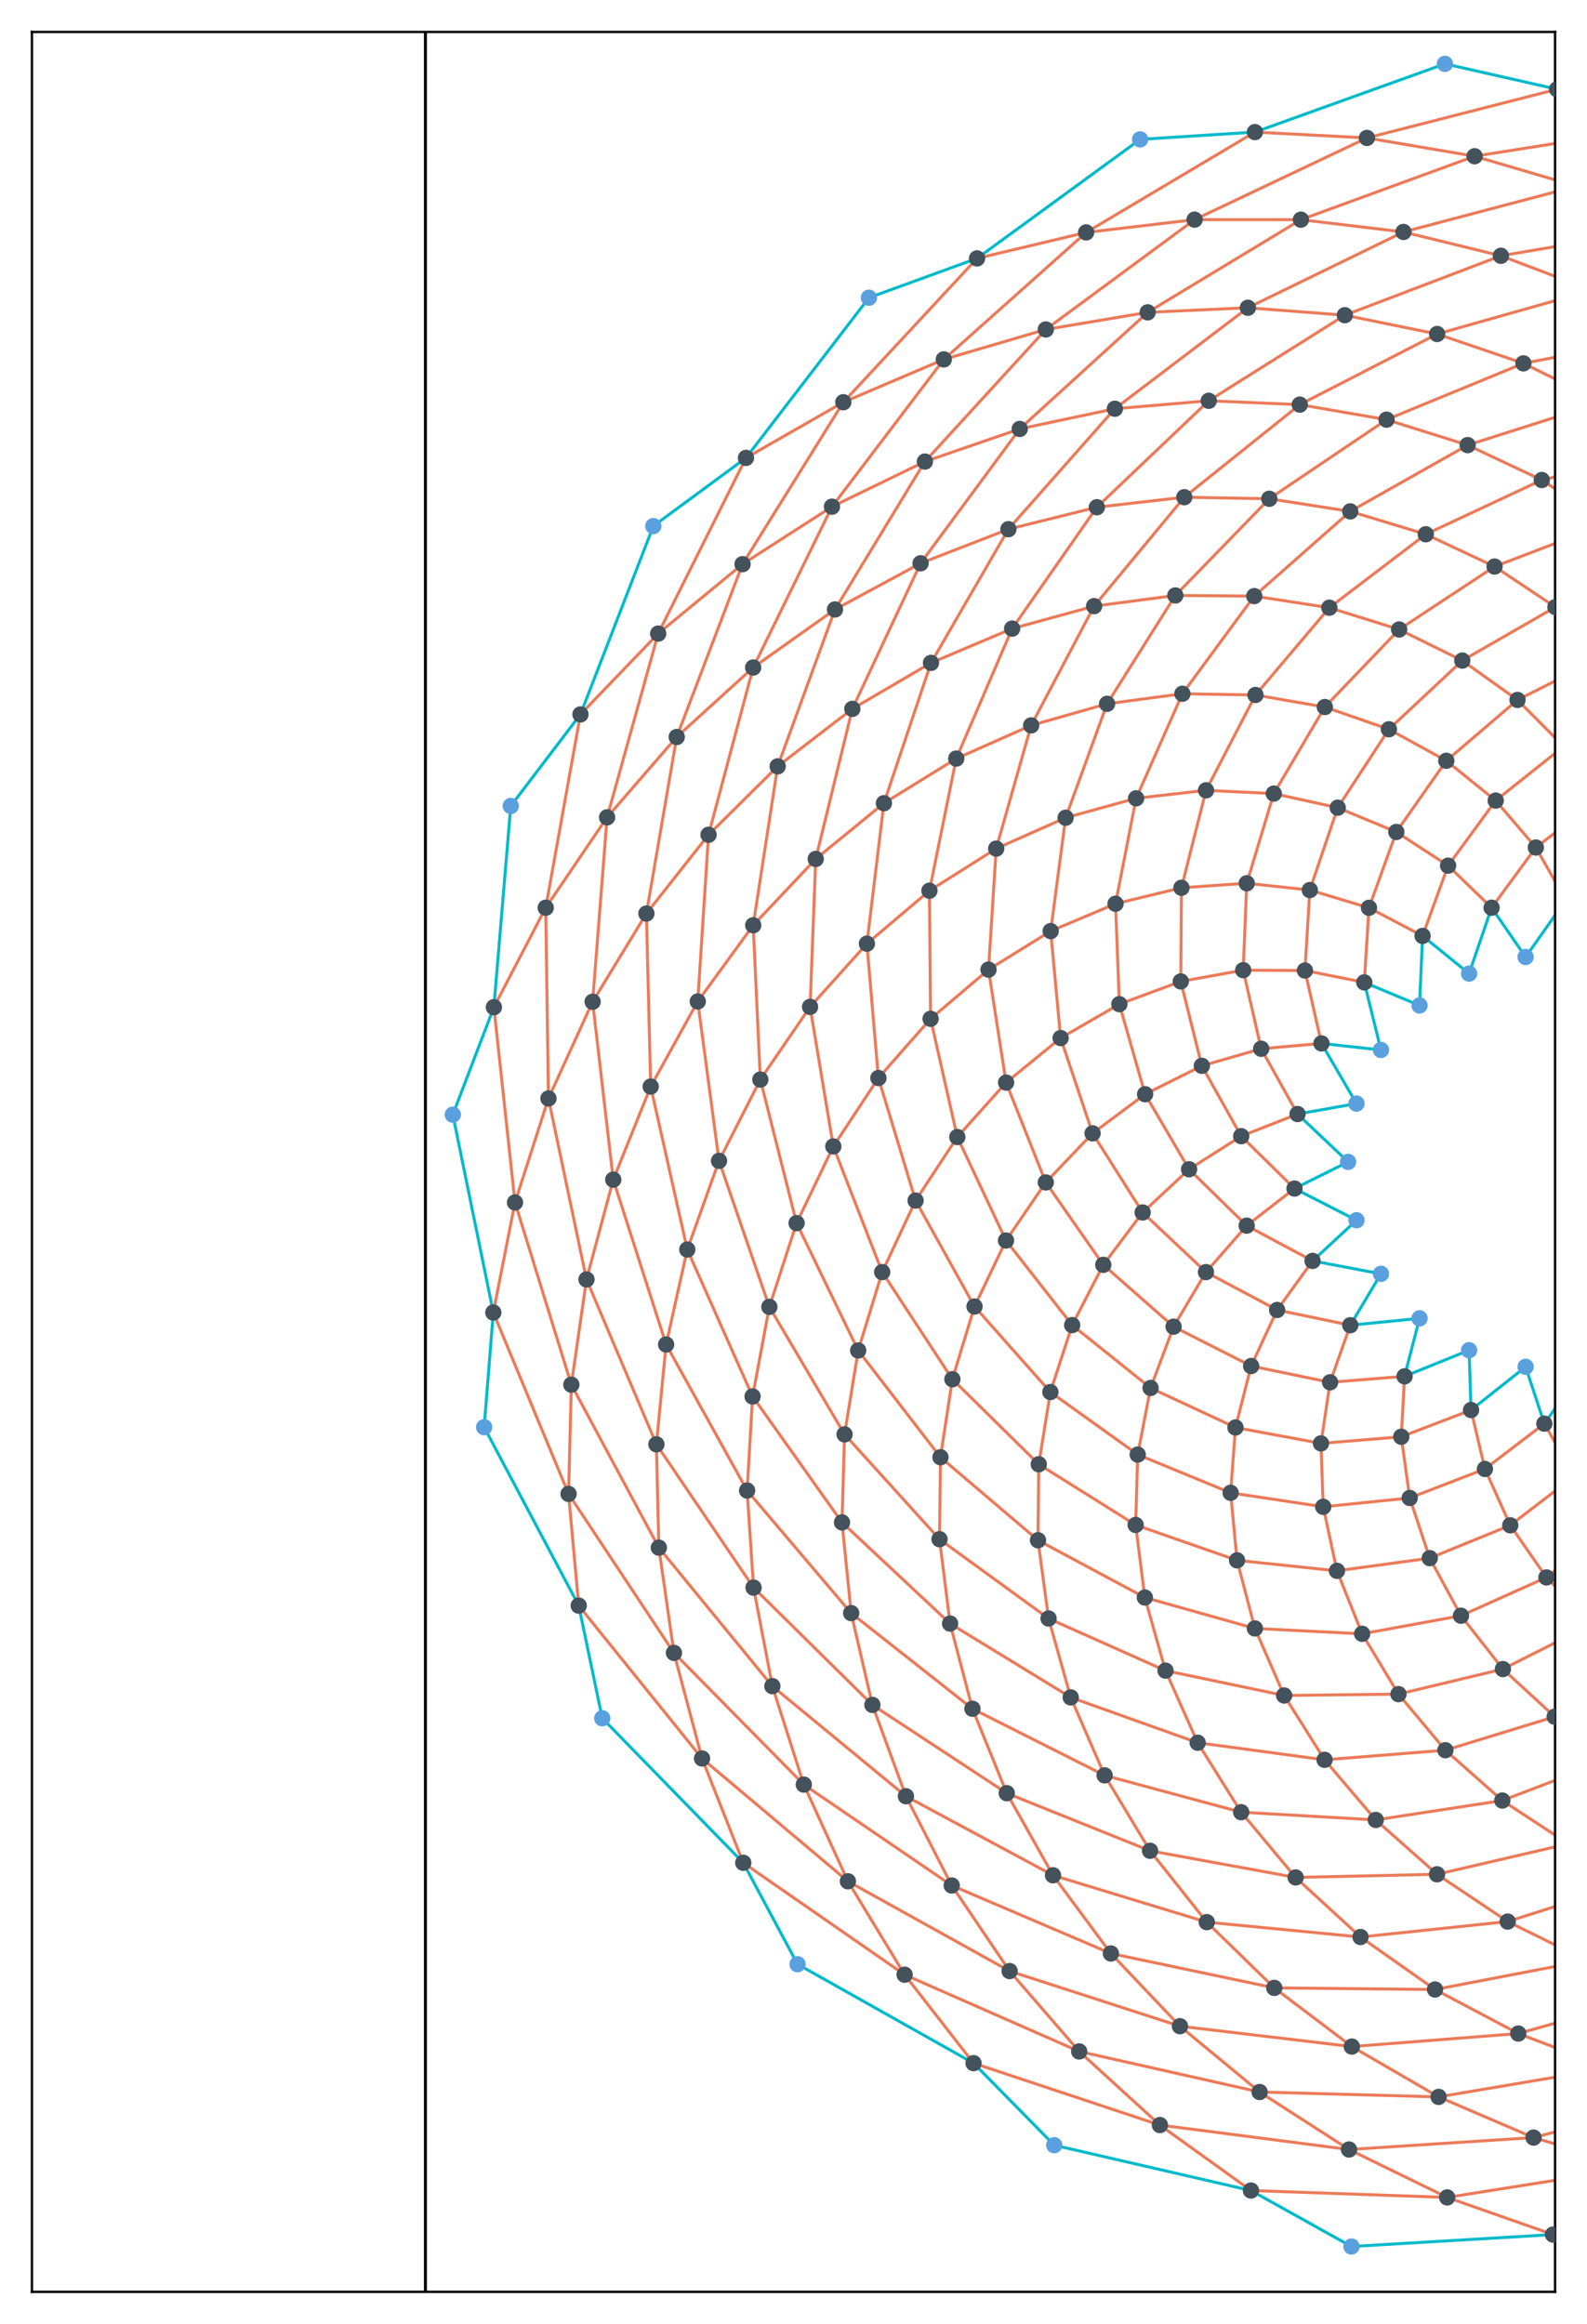 <?xml version="1.0" encoding="utf-8" standalone="no"?>
<!DOCTYPE svg PUBLIC "-//W3C//DTD SVG 1.1//EN"
  "http://www.w3.org/Graphics/SVG/1.1/DTD/svg11.dtd">
<!-- Created with matplotlib (https://matplotlib.org/) -->
<svg height="778.25pt" version="1.1" viewBox="0 0 531.636 778.25" width="531.636pt" xmlns="http://www.w3.org/2000/svg" xmlns:xlink="http://www.w3.org/1999/xlink">
 <defs>
  <style type="text/css">
*{stroke-linecap:butt;stroke-linejoin:round;}
  </style>
 </defs>
 <g id="figure_1">
  <g id="patch_1">
   <path d="M 0 778.25 
L 531.636 778.25 
L 531.636 0 
L 0 0 
z
" style="fill:none;"/>
  </g>
  <g id="axes_1">
   <g id="patch_2">
    <path d="M 10.7 767.55 
L 520.936 767.55 
L 520.936 10.7 
L 10.7 10.7 
z
" style="fill:none;"/>
   </g>
   <g id="matplotlib.axis_1"/>
   <g id="matplotlib.axis_2"/>
   <g id="line2d_1">
    <path clip-path="url(#pe3854155cb)" d="M 524.523 301.459 
L 532.636 295.274 
M 524.523 301.459 
L 514.504 283.832 
M 499.679 303.999 
L 514.504 283.832 
M 499.679 303.999 
L 485.1 289.909 
M 476.558 313.436 
L 485.1 289.909 
M 476.558 313.436 
L 458.599 304.024 
M 457.031 329.005 
L 458.599 304.024 
M 457.031 329.005 
L 437.148 325.034 
M 442.682 349.445 
L 437.148 325.034 
M 442.682 349.445 
L 422.486 351.236 
M 434.673 373.099 
L 422.486 351.236 
M 434.673 373.099 
L 415.799 380.508 
M 433.652 398.051 
L 415.799 380.508 
M 433.652 398.051 
L 417.63 410.477 
M 439.702 422.28 
L 417.63 410.477 
M 439.702 422.28 
L 427.83 438.717 
M 452.334 443.824 
L 427.83 438.717 
M 452.334 443.824 
L 445.573 462.939 
M 470.523 460.936 
L 445.573 462.939 
M 470.523 460.936 
L 469.422 481.181 
M 492.796 472.23 
L 469.422 481.181 
M 492.796 472.23 
L 497.444 491.966 
M 517.349 476.791 
L 497.444 491.966 
M 517.349 476.791 
L 527.369 494.419 
M 532.636 487.253 
L 527.369 494.419 
M 514.504 283.832 
L 532.636 269.951 
M 514.504 283.832 
L 501.046 268.123 
M 485.1 289.909 
L 501.046 268.123 
M 485.1 289.909 
L 467.761 278.628 
M 458.599 304.024 
L 467.761 278.628 
M 458.599 304.024 
L 438.784 298.085 
M 437.148 325.034 
L 438.784 298.085 
M 437.148 325.034 
L 416.463 324.918 
M 422.486 351.236 
L 416.463 324.918 
M 422.486 351.236 
L 402.605 356.952 
M 415.799 380.508 
L 402.605 356.952 
M 415.799 380.508 
L 398.334 391.593 
M 417.63 410.477 
L 398.334 391.593 
M 417.63 410.477 
L 403.996 426.034 
M 427.83 438.717 
L 403.996 426.034 
M 427.83 438.717 
L 419.131 457.485 
M 445.573 462.939 
L 419.131 457.485 
M 445.573 462.939 
L 442.514 483.397 
M 469.422 481.181 
L 442.514 483.397 
M 469.422 481.181 
L 472.25 501.673 
M 497.444 491.966 
L 472.25 501.673 
M 497.444 491.966 
L 505.931 510.83 
M 527.369 494.419 
L 505.931 510.83 
M 527.369 494.419 
L 532.636 500.567 
M 532.636 262.657 
L 523.827 249.964 
M 501.046 268.123 
L 523.827 249.964 
M 501.046 268.123 
L 484.503 254.787 
M 467.761 278.628 
L 484.503 254.787 
M 467.761 278.628 
L 448.131 270.493 
M 438.784 298.085 
L 448.131 270.493 
M 438.784 298.085 
L 417.658 295.81 
M 416.463 324.918 
L 417.658 295.81 
M 416.463 324.918 
L 395.551 328.686 
M 402.605 356.952 
L 395.551 328.686 
M 402.605 356.952 
L 383.603 366.46 
M 398.334 391.593 
L 383.603 366.46 
M 398.334 391.593 
L 382.78 406.069 
M 403.996 426.034 
L 382.78 406.069 
M 403.996 426.034 
L 393.15 444.306 
M 419.131 457.485 
L 393.15 444.306 
M 419.131 457.485 
L 413.872 478.072 
M 442.514 483.397 
L 413.872 478.072 
M 442.514 483.397 
L 443.269 504.632 
M 472.25 501.673 
L 443.269 504.632 
M 472.25 501.673 
L 478.957 521.835 
M 505.931 510.83 
L 478.957 521.835 
M 505.931 510.83 
L 518.046 528.286 
M 532.636 516.657 
L 518.046 528.286 
M 523.827 249.964 
L 532.636 246.017 
M 523.827 249.964 
L 508.355 234.415 
M 484.503 254.787 
L 508.355 234.415 
M 484.503 254.787 
L 465.278 244.227 
M 448.131 270.493 
L 465.278 244.227 
M 448.131 270.493 
L 426.71 265.777 
M 417.658 295.81 
L 426.71 265.777 
M 417.658 295.81 
L 395.776 297.32 
M 395.551 328.686 
L 395.776 297.32 
M 395.551 328.686 
L 374.981 336.301 
M 383.603 366.46 
L 374.981 336.301 
M 383.603 366.46 
L 366.011 379.561 
M 382.78 406.069 
L 366.011 379.561 
M 382.78 406.069 
L 369.592 423.596 
M 393.15 444.306 
L 369.592 423.596 
M 393.15 444.306 
L 385.434 464.838 
M 413.872 478.072 
L 385.434 464.838 
M 413.872 478.072 
L 412.253 499.947 
M 443.269 504.632 
L 412.253 499.947 
M 443.269 504.632 
L 447.878 526.077 
M 478.957 521.835 
L 447.878 526.077 
M 478.957 521.835 
L 489.421 541.113 
M 518.046 528.286 
L 489.421 541.113 
M 518.046 528.286 
L 532.636 542.95 
M 508.355 234.415 
L 532.636 222.185 
M 508.355 234.415 
L 489.855 221.23 
M 465.278 244.227 
L 489.855 221.23 
M 465.278 244.227 
L 443.813 236.787 
M 426.71 265.777 
L 443.813 236.787 
M 426.71 265.777 
L 404.018 264.686 
M 395.776 297.32 
L 404.018 264.686 
M 395.776 297.32 
L 373.696 302.667 
M 374.981 336.301 
L 373.696 302.667 
M 374.981 336.301 
L 355.302 347.651 
M 366.011 379.561 
L 355.302 347.651 
M 366.011 379.561 
L 350.327 395.996 
M 369.592 423.596 
L 350.327 395.996 
M 369.592 423.596 
L 359.173 443.784 
M 385.434 464.838 
L 359.173 443.784 
M 385.434 464.838 
L 381.125 487.144 
M 412.253 499.947 
L 381.125 487.144 
M 412.253 499.947 
L 414.403 522.563 
M 447.878 526.077 
L 414.403 522.563 
M 447.878 526.077 
L 456.312 547.171 
M 489.421 541.113 
L 456.312 547.171 
M 489.421 541.113 
L 503.457 558.976 
M 532.636 544.279 
L 503.457 558.976 
M 532.636 213.963 
L 521.055 203.321 
M 489.855 221.23 
L 521.055 203.321 
M 489.855 221.23 
L 468.703 210.814 
M 443.813 236.787 
L 468.703 210.814 
M 443.813 236.787 
L 420.583 232.752 
M 404.018 264.686 
L 420.583 232.752 
M 404.018 264.686 
L 380.593 267.359 
M 373.696 302.667 
L 380.593 267.359 
M 373.696 302.667 
L 351.972 311.831 
M 355.302 347.651 
L 351.972 311.831 
M 355.302 347.651 
L 337.04 362.565 
M 350.327 395.996 
L 337.04 362.565 
M 350.327 395.996 
L 337.006 415.45 
M 359.173 443.784 
L 337.006 415.45 
M 359.173 443.784 
L 351.873 466.203 
M 381.125 487.144 
L 351.873 466.203 
M 381.125 487.144 
L 380.437 510.711 
M 414.403 522.563 
L 380.437 510.711 
M 414.403 522.563 
L 420.383 545.369 
M 456.312 547.171 
L 420.383 545.369 
M 456.312 547.171 
L 468.475 567.369 
M 503.457 558.976 
L 468.475 567.369 
M 503.457 558.976 
L 520.817 574.929 
M 532.636 568.145 
L 520.817 574.929 
M 521.055 203.321 
L 532.636 199.773 
M 521.055 203.321 
L 500.675 189.735 
M 468.703 210.814 
L 500.675 189.735 
M 468.703 210.814 
L 445.321 203.52 
M 420.583 232.752 
L 445.321 203.52 
M 420.583 232.752 
L 396.093 232.342 
M 380.593 267.359 
L 396.093 232.342 
M 380.593 267.359 
L 356.979 273.865 
M 351.972 311.831 
L 356.979 273.865 
M 351.972 311.831 
L 331.148 324.726 
M 337.04 362.565 
L 331.148 324.726 
M 337.04 362.565 
L 320.692 380.804 
M 337.006 415.45 
L 320.692 380.804 
M 337.006 415.45 
L 326.459 437.556 
M 351.873 466.203 
L 326.459 437.556 
M 351.873 466.203 
L 347.981 490.385 
M 380.437 510.711 
L 347.981 490.385 
M 380.437 510.711 
L 383.515 535.01 
M 420.383 545.369 
L 383.515 535.01 
M 420.383 545.369 
L 430.182 567.817 
M 468.475 567.369 
L 430.182 567.817 
M 468.475 567.369 
L 484.202 586.147 
M 520.817 574.929 
L 484.202 586.147 
M 520.817 574.929 
L 532.636 582.808 
M 500.675 189.735 
L 532.636 177.523 
M 500.675 189.735 
L 477.632 178.928 
M 445.321 203.52 
L 477.632 178.928 
M 445.321 203.52 
L 420.167 199.643 
M 396.093 232.342 
L 420.167 199.643 
M 396.093 232.342 
L 370.865 235.708 
M 356.979 273.865 
L 370.865 235.708 
M 356.979 273.865 
L 333.722 284.203 
M 331.148 324.726 
L 333.722 284.203 
M 331.148 324.726 
L 311.745 341.197 
M 320.692 380.804 
L 311.745 341.197 
M 320.692 380.804 
L 306.716 402.075 
M 326.459 437.556 
L 306.716 402.075 
M 326.459 437.556 
L 319.042 461.903 
M 347.981 490.385 
L 319.042 461.903 
M 347.981 490.385 
L 347.724 515.835 
M 383.515 535.01 
L 347.724 515.835 
M 383.515 535.01 
L 390.438 559.502 
M 430.182 567.817 
L 390.438 559.502 
M 430.182 567.817 
L 443.725 589.366 
M 484.202 586.147 
L 443.725 589.366 
M 484.202 586.147 
L 503.267 603.008 
M 532.636 591.786 
L 503.267 603.008 
M 532.636 171.334 
L 516.486 160.758 
M 477.632 178.928 
L 516.486 160.758 
M 477.632 178.928 
L 452.328 171.262 
M 420.167 199.643 
L 452.328 171.262 
M 420.167 199.643 
L 393.728 199.416 
M 370.865 235.708 
L 393.728 199.416 
M 370.865 235.708 
L 345.433 242.939 
M 333.722 284.203 
L 345.433 242.939 
M 333.722 284.203 
L 311.357 298.306 
M 311.745 341.197 
L 311.357 298.306 
M 311.745 341.197 
L 294.26 361.03 
M 306.716 402.075 
L 294.26 361.03 
M 306.716 402.075 
L 295.526 426.03 
M 319.042 461.903 
L 295.526 426.03 
M 319.042 461.903 
L 315.054 488.04 
M 347.724 515.835 
L 315.054 488.04 
M 347.724 515.835 
L 351.262 542.037 
M 390.438 559.502 
L 351.262 542.037 
M 390.438 559.502 
L 401.215 583.646 
M 443.725 589.366 
L 401.215 583.646 
M 443.725 589.366 
L 460.867 609.496 
M 503.267 603.008 
L 460.867 609.496 
M 503.267 603.008 
L 525.386 617.493 
M 532.636 614.102 
L 525.386 617.493 
M 516.486 160.758 
L 532.636 157.006 
M 516.486 160.758 
L 491.651 149.068 
M 452.328 171.262 
L 491.651 149.068 
M 452.328 171.262 
L 425.206 167.042 
M 393.728 199.416 
L 425.206 167.042 
M 393.728 199.416 
L 366.515 203.009 
M 345.433 242.939 
L 366.515 203.009 
M 345.433 242.939 
L 320.335 254.053 
M 311.357 298.306 
L 320.335 254.053 
M 311.357 298.306 
L 290.407 316.04 
M 294.26 361.03 
L 290.407 316.04 
M 294.26 361.03 
L 279.155 383.948 
M 295.526 426.03 
L 279.155 383.948 
M 295.526 426.03 
L 287.49 452.276 
M 315.054 488.04 
L 287.49 452.276 
M 315.054 488.04 
L 314.738 515.487 
M 351.262 542.037 
L 314.738 515.487 
M 351.262 542.037 
L 358.691 568.461 
M 401.215 583.646 
L 358.691 568.461 
M 401.215 583.646 
L 415.788 606.907 
M 460.867 609.496 
L 415.788 606.907 
M 460.867 609.496 
L 481.403 627.709 
M 525.386 617.493 
L 481.403 627.709 
M 525.386 617.493 
L 532.636 620.905 
M 491.651 149.068 
L 532.636 136.037 
M 491.651 149.068 
L 464.487 140.545 
M 425.206 167.042 
L 464.487 140.545 
M 425.206 167.042 
L 396.74 166.518 
M 366.515 203.009 
L 396.74 166.518 
M 366.515 203.009 
L 339.055 210.525 
M 320.335 254.053 
L 339.055 210.525 
M 320.335 254.053 
L 296.105 269.001 
M 290.407 316.04 
L 296.105 269.001 
M 290.407 316.04 
L 271.37 337.209 
M 279.155 383.948 
L 271.37 337.209 
M 279.155 383.948 
L 266.853 409.623 
M 287.49 452.276 
L 266.853 409.623 
M 287.49 452.276 
L 282.92 480.377 
M 314.738 515.487 
L 282.92 480.377 
M 314.738 515.487 
L 318.27 543.737 
M 358.691 568.461 
L 318.27 543.737 
M 358.691 568.461 
L 370.038 594.572 
M 415.788 606.907 
L 370.038 594.572 
M 415.788 606.907 
L 434.032 628.763 
M 481.403 627.709 
L 434.032 628.763 
M 481.403 627.709 
L 505.066 643.54 
M 532.636 634.774 
L 505.066 643.54 
M 532.636 132.659 
L 510.338 121.689 
M 464.487 140.545 
L 510.338 121.689 
M 464.487 140.545 
L 435.422 135.508 
M 396.74 166.518 
L 435.422 135.508 
M 396.74 166.518 
L 367.434 169.874 
M 339.055 210.525 
L 367.434 169.874 
M 339.055 210.525 
L 311.881 222.002 
M 296.105 269.001 
L 311.881 222.002 
M 296.105 269.001 
L 273.265 287.669 
M 271.37 337.209 
L 273.265 287.669 
M 271.37 337.209 
L 254.714 361.556 
M 266.853 409.623 
L 254.714 361.556 
M 266.853 409.623 
L 257.731 437.676 
M 282.92 480.377 
L 257.731 437.676 
M 282.92 480.377 
L 282.071 509.863 
M 318.27 543.737 
L 282.071 509.863 
M 318.27 543.737 
L 325.762 572.268 
M 370.038 594.572 
L 325.762 572.268 
M 370.038 594.572 
L 385.265 619.836 
M 434.032 628.763 
L 385.265 619.836 
M 434.032 628.763 
L 455.76 648.714 
M 505.066 643.54 
L 455.76 648.714 
M 505.066 643.54 
L 531.535 656.561 
M 532.636 656.108 
L 531.535 656.561 
M 510.338 121.689 
L 532.636 117.421 
M 510.338 121.689 
L 481.435 111.861 
M 435.422 135.508 
L 481.435 111.861 
M 435.422 135.508 
L 404.92 134.221 
M 367.434 169.874 
L 404.92 134.221 
M 367.434 169.874 
L 337.805 177.232 
M 311.881 222.002 
L 337.805 177.232 
M 311.881 222.002 
L 285.526 237.409 
M 273.265 287.669 
L 285.526 237.409 
M 273.265 287.669 
L 252.319 309.878 
M 254.714 361.556 
L 252.319 309.878 
M 254.714 361.556 
L 240.873 388.766 
M 257.731 437.676 
L 240.873 388.766 
M 257.731 437.676 
L 252.116 467.683 
M 282.071 509.863 
L 252.116 467.683 
M 282.071 509.863 
L 285.138 540.237 
M 325.762 572.268 
L 285.138 540.237 
M 325.762 572.268 
L 337.262 600.548 
M 385.265 619.836 
L 337.262 600.548 
M 385.265 619.836 
L 404.267 643.73 
M 455.76 648.714 
L 404.267 643.73 
M 455.76 648.714 
L 480.724 666.287 
M 531.535 656.561 
L 480.724 666.287 
M 531.535 656.561 
L 532.636 656.936 
M 481.435 111.861 
L 532.636 97.382 
M 481.435 111.861 
L 450.513 105.561 
M 404.92 134.221 
L 450.513 105.561 
M 404.92 134.221 
L 373.476 136.888 
M 337.805 177.232 
L 373.476 136.888 
M 337.805 177.232 
L 308.386 188.65 
M 285.526 237.409 
L 308.386 188.65 
M 285.526 237.409 
L 260.515 256.653 
M 252.319 309.878 
L 260.515 256.653 
M 252.319 309.878 
L 233.743 335.388 
M 240.873 388.766 
L 233.743 335.388 
M 240.873 388.766 
L 230.236 418.476 
M 252.116 467.683 
L 230.236 418.476 
M 252.116 467.683 
L 250.281 499.187 
M 285.138 540.237 
L 250.281 499.187 
M 285.138 540.237 
L 292.252 570.981 
M 337.262 600.548 
L 292.252 570.981 
M 337.262 600.548 
L 352.75 628.042 
M 404.267 643.73 
L 352.75 628.042 
M 404.267 643.73 
L 426.874 665.748 
M 480.724 666.287 
L 426.874 665.748 
M 480.724 666.287 
L 508.618 681.043 
M 532.636 674.251 
L 508.618 681.043 
M 532.636 96.973 
L 502.788 85.664 
M 450.513 105.561 
L 502.788 85.664 
M 450.513 105.561 
L 418.028 103.069 
M 373.476 136.888 
L 418.028 103.069 
M 373.476 136.888 
L 341.605 143.649 
M 308.386 188.65 
L 341.605 143.649 
M 308.386 188.65 
L 279.711 204.116 
M 260.515 256.653 
L 279.711 204.116 
M 260.515 256.653 
L 237.359 279.571 
M 233.743 335.388 
L 237.359 279.571 
M 233.743 335.388 
L 217.981 363.902 
M 230.236 418.476 
L 217.981 363.902 
M 230.236 418.476 
L 223.146 450.276 
M 250.281 499.187 
L 223.146 450.276 
M 250.281 499.187 
L 252.437 531.696 
M 292.252 570.981 
L 252.437 531.696 
M 292.252 570.981 
L 303.48 601.566 
M 352.75 628.042 
L 303.48 601.566 
M 352.75 628.042 
L 372.14 654.225 
M 426.874 665.748 
L 372.14 654.225 
M 426.874 665.748 
L 452.855 685.407 
M 508.618 681.043 
L 452.855 685.407 
M 508.618 681.043 
L 532.636 690.143 
M 502.788 85.664 
L 470.151 77.685 
M 502.788 85.664 
L 532.636 80.614 
M 418.028 103.069 
L 470.151 77.685 
M 418.028 103.069 
L 384.465 104.608 
M 341.605 143.649 
L 384.465 104.608 
M 341.605 143.649 
L 309.836 154.581 
M 279.711 204.116 
L 309.836 154.581 
M 279.711 204.116 
L 252.308 223.556 
M 237.359 279.571 
L 252.308 223.556 
M 237.359 279.571 
L 216.543 305.944 
M 217.981 363.902 
L 216.543 305.944 
M 217.981 363.902 
L 205.438 395.071 
M 223.146 450.276 
L 205.438 395.071 
M 223.146 450.276 
L 219.893 483.716 
M 252.437 531.696 
L 219.893 483.716 
M 252.437 531.696 
L 258.737 564.698 
M 303.48 601.566 
L 258.737 564.698 
M 303.48 601.566 
L 318.822 631.456 
M 372.14 654.225 
L 318.822 631.456 
M 372.14 654.225 
L 395.282 678.582 
M 452.855 685.407 
L 395.282 678.582 
M 452.855 685.407 
L 481.921 702.258 
M 532.636 693.678 
L 481.921 702.258 
M 470.151 77.685 
L 435.791 73.569 
M 470.151 77.685 
L 528.142 62.363 
M 384.465 104.608 
L 435.791 73.569 
M 384.465 104.608 
L 350.337 110.34 
M 309.836 154.581 
L 350.337 110.34 
M 309.836 154.581 
L 278.705 169.696 
M 252.308 223.556 
L 278.705 169.696 
M 252.308 223.556 
L 226.697 246.829 
M 216.543 305.944 
L 226.697 246.829 
M 216.543 305.944 
L 198.526 335.49 
M 205.438 395.071 
L 198.526 335.49 
M 205.438 395.071 
L 196.475 428.496 
M 219.893 483.716 
L 196.475 428.496 
M 219.893 483.716 
L 220.71 518.312 
M 258.737 564.698 
L 220.71 518.312 
M 258.737 564.698 
L 269.267 597.663 
M 318.822 631.456 
L 269.267 597.663 
M 318.822 631.456 
L 338.213 660.119 
M 395.282 678.582 
L 338.213 660.119 
M 395.282 678.582 
L 421.963 700.621 
M 481.921 702.258 
L 421.963 700.621 
M 481.921 702.258 
L 513.73 715.887 
M 532.636 710.892 
L 513.73 715.887 
M 532.636 64.289 
L 528.142 62.363 
M 435.791 73.569 
L 400.186 73.561 
M 435.791 73.569 
L 493.982 52.324 
M 350.337 110.34 
L 400.186 73.561 
M 350.337 110.34 
L 316.173 120.363 
M 278.705 169.696 
L 316.173 120.363 
M 278.705 169.696 
L 248.748 188.938 
M 226.697 246.829 
L 248.748 188.938 
M 226.697 246.829 
L 203.374 273.731 
M 198.526 335.49 
L 203.374 273.731 
M 198.526 335.49 
L 183.728 367.873 
M 196.475 428.496 
L 183.728 367.873 
M 196.475 428.496 
L 191.399 463.737 
M 220.71 518.312 
L 191.399 463.737 
M 220.71 518.312 
L 225.768 553.556 
M 269.267 597.663 
L 225.768 553.556 
M 269.267 597.663 
L 284.05 630.053 
M 338.213 660.119 
L 284.05 630.053 
M 338.213 660.119 
L 361.523 687.033 
M 421.963 700.621 
L 361.523 687.033 
M 421.963 700.621 
L 451.911 719.877 
M 513.73 715.887 
L 451.911 719.877 
M 513.73 715.887 
L 532.636 721.443 
M 528.142 62.363 
L 532.636 62.073 
M 528.142 62.363 
L 493.982 52.324 
M 400.186 73.561 
L 363.846 77.844 
M 400.186 73.561 
L 457.907 46.195 
M 316.173 120.363 
L 363.846 77.844 
M 316.173 120.363 
L 282.511 134.71 
M 248.748 188.938 
L 282.511 134.71 
M 248.748 188.938 
L 220.492 212.188 
M 203.374 273.731 
L 220.492 212.188 
M 203.374 273.731 
L 182.813 304 
M 183.728 367.873 
L 182.813 304 
M 183.728 367.873 
L 172.527 402.709 
M 191.399 463.737 
L 172.527 402.709 
M 191.399 463.737 
L 190.467 500.317 
M 225.768 553.556 
L 190.467 500.317 
M 225.768 553.556 
L 235.18 588.917 
M 284.05 630.053 
L 235.18 588.917 
M 284.05 630.053 
L 303.043 661.331 
M 361.523 687.033 
L 303.043 661.331 
M 361.523 687.033 
L 388.558 711.692 
M 451.911 719.877 
L 388.558 711.692 
M 451.911 719.877 
L 484.798 735.921 
M 532.636 728.343 
L 484.798 735.921 
M 493.982 52.324 
L 532.636 46.201 
M 493.982 52.324 
L 457.907 46.195 
M 363.846 77.844 
L 327.298 86.54 
M 363.846 77.844 
L 420.39 44.243 
M 282.511 134.71 
L 327.298 86.54 
M 282.511 134.71 
L 249.894 153.351 
M 220.492 212.188 
L 249.894 153.351 
M 220.492 212.188 
L 194.448 239.263 
M 182.813 304 
L 194.448 239.263 
M 182.813 304 
L 165.452 337.316 
M 172.527 402.709 
L 165.452 337.316 
M 172.527 402.709 
L 165.255 439.566 
M 190.467 500.317 
L 165.255 439.566 
M 190.467 500.317 
L 193.873 537.73 
M 235.18 588.917 
L 193.873 537.73 
M 235.18 588.917 
L 248.989 623.855 
M 303.043 661.331 
L 248.989 623.855 
M 303.043 661.331 
L 326.135 690.963 
M 388.558 711.692 
L 326.135 690.963 
M 388.558 711.692 
L 419.064 733.618 
M 484.798 735.921 
L 419.064 733.618 
M 484.798 735.921 
L 520.245 748.365 
M 532.636 745.193 
L 520.245 748.365 
M 532.636 33.75 
L 521.627 29.886 
M 457.907 46.195 
L 521.627 29.886 
M 457.907 46.195 
L 420.39 44.243 
L 420.39 44.243 
" style="fill:none;stroke:#eb7a59;stroke-linecap:square;"/>
   </g>
   <g id="line2d_2">
    <path clip-path="url(#pe3854155cb)" d="M 530.803 320.5 
L 532.636 319.048 
M 530.803 320.5 
L 524.523 301.459 
M 511.069 320.5 
L 524.523 301.459 
M 511.069 320.5 
L 499.679 303.999 
M 492.135 326.06 
L 499.679 303.999 
M 492.135 326.06 
L 476.558 313.436 
M 475.534 336.729 
L 476.558 313.436 
M 475.534 336.729 
L 457.031 329.005 
M 462.612 351.642 
L 457.031 329.005 
M 462.612 351.642 
L 442.682 349.445 
M 454.414 369.592 
L 442.682 349.445 
M 454.414 369.592 
L 434.673 373.099 
M 451.605 389.125 
L 434.673 373.099 
M 451.605 389.125 
L 433.652 398.051 
M 454.414 408.658 
L 433.652 398.051 
M 454.414 408.658 
L 439.702 422.28 
M 462.612 426.608 
L 439.702 422.28 
M 462.612 426.608 
L 452.334 443.824 
M 475.534 441.522 
L 452.334 443.824 
M 475.534 441.522 
L 470.523 460.936 
M 492.135 452.191 
L 470.523 460.936 
M 492.135 452.191 
L 492.796 472.23 
M 511.069 457.75 
L 492.796 472.23 
M 511.069 457.75 
L 517.349 476.791 
M 530.803 457.75 
L 517.349 476.791 
M 530.803 457.75 
L 532.636 460.406 
L 532.636 460.406 
" style="fill:none;stroke:#00bac9;stroke-linecap:square;"/>
   </g>
   <g id="line2d_3">
    <path clip-path="url(#pe3854155cb)" d="M 327.298 86.54 
L 291.086 99.708 
M 327.298 86.54 
L 381.935 46.675 
M 249.894 153.351 
L 291.086 99.708 
M 249.894 153.351 
L 218.858 176.187 
M 194.448 239.263 
L 218.858 176.187 
M 194.448 239.263 
L 171.103 269.918 
M 165.452 337.316 
L 171.103 269.918 
M 165.452 337.316 
L 151.689 373.306 
M 165.255 439.566 
L 151.689 373.306 
M 165.255 439.566 
L 162.189 477.976 
M 193.873 537.73 
L 162.189 477.976 
M 193.873 537.73 
L 201.753 575.447 
M 248.989 623.855 
L 201.753 575.447 
M 248.989 623.855 
L 267.175 657.824 
M 326.135 690.963 
L 267.175 657.824 
M 326.135 690.963 
L 353.156 718.433 
M 419.064 733.618 
L 353.156 718.433 
M 419.064 733.618 
L 452.729 752.363 
M 520.245 748.365 
L 452.729 752.363 
M 520.245 748.365 
L 532.636 751.167 
M 521.627 29.886 
L 532.636 29.234 
M 521.627 29.886 
L 484.045 21.385 
M 420.39 44.243 
L 484.045 21.385 
M 420.39 44.243 
L 381.935 46.675 
L 381.935 46.675 
" style="fill:none;stroke:#00bac9;stroke-linecap:square;"/>
   </g>
   <g id="line2d_4">
    <path clip-path="url(#pe3854155cb)" d="M 142.511 767.55 
L 142.511 10.7 
" style="fill:none;stroke:#000000;stroke-linecap:square;"/>
   </g>
   <g id="patch_3">
    <path d="M 10.7 767.55 
L 10.7 10.7 
" style="fill:none;stroke:#000000;stroke-linecap:square;stroke-linejoin:miter;stroke-width:0.8;"/>
   </g>
   <g id="patch_4">
    <path d="M 520.936 767.55 
L 520.936 10.7 
" style="fill:none;stroke:#000000;stroke-linecap:square;stroke-linejoin:miter;stroke-width:0.8;"/>
   </g>
   <g id="patch_5">
    <path d="M 10.7 767.55 
L 520.936 767.55 
" style="fill:none;stroke:#000000;stroke-linecap:square;stroke-linejoin:miter;stroke-width:0.8;"/>
   </g>
   <g id="patch_6">
    <path d="M 10.7 10.7 
L 520.936 10.7 
" style="fill:none;stroke:#000000;stroke-linecap:square;stroke-linejoin:miter;stroke-width:0.8;"/>
   </g>
   <g id="PathCollection_1">
    <defs>
     <path d="M 0 2.236 
C 0.593 2.236 1.162 2 1.581 1.581 
C 2 1.162 2.236 0.593 2.236 0 
C 2.236 -0.593 2 -1.162 1.581 -1.581 
C 1.162 -2 0.593 -2.236 0 -2.236 
C -0.593 -2.236 -1.162 -2 -1.581 -1.581 
C -2 -1.162 -2.236 -0.593 -2.236 0 
C -2.236 0.593 -2 1.162 -1.581 1.581 
C -1.162 2 -0.593 2.236 0 2.236 
z
" id="mb4a2a1d4f3" style="stroke:#44525c;"/>
    </defs>
    <g clip-path="url(#pe3854155cb)">
     <use style="fill:#44525c;stroke:#44525c;" x="608.221" xlink:href="#mb4a2a1d4f3" y="380.199"/>
     <use style="fill:#44525c;stroke:#44525c;" x="602.17" xlink:href="#mb4a2a1d4f3" y="355.97"/>
     <use style="fill:#44525c;stroke:#44525c;" x="589.539" xlink:href="#mb4a2a1d4f3" y="334.427"/>
     <use style="fill:#44525c;stroke:#44525c;" x="571.35" xlink:href="#mb4a2a1d4f3" y="317.315"/>
     <use style="fill:#44525c;stroke:#44525c;" x="549.076" xlink:href="#mb4a2a1d4f3" y="306.021"/>
     <use style="fill:#44525c;stroke:#44525c;" x="524.523" xlink:href="#mb4a2a1d4f3" y="301.459"/>
     <use style="fill:#44525c;stroke:#44525c;" x="499.679" xlink:href="#mb4a2a1d4f3" y="303.999"/>
     <use style="fill:#44525c;stroke:#44525c;" x="476.558" xlink:href="#mb4a2a1d4f3" y="313.436"/>
     <use style="fill:#44525c;stroke:#44525c;" x="457.031" xlink:href="#mb4a2a1d4f3" y="329.005"/>
     <use style="fill:#44525c;stroke:#44525c;" x="442.682" xlink:href="#mb4a2a1d4f3" y="349.445"/>
     <use style="fill:#44525c;stroke:#44525c;" x="434.673" xlink:href="#mb4a2a1d4f3" y="373.099"/>
     <use style="fill:#44525c;stroke:#44525c;" x="433.652" xlink:href="#mb4a2a1d4f3" y="398.051"/>
     <use style="fill:#44525c;stroke:#44525c;" x="439.702" xlink:href="#mb4a2a1d4f3" y="422.28"/>
     <use style="fill:#44525c;stroke:#44525c;" x="452.334" xlink:href="#mb4a2a1d4f3" y="443.824"/>
     <use style="fill:#44525c;stroke:#44525c;" x="470.523" xlink:href="#mb4a2a1d4f3" y="460.936"/>
     <use style="fill:#44525c;stroke:#44525c;" x="492.796" xlink:href="#mb4a2a1d4f3" y="472.23"/>
     <use style="fill:#44525c;stroke:#44525c;" x="517.349" xlink:href="#mb4a2a1d4f3" y="476.791"/>
     <use style="fill:#44525c;stroke:#44525c;" x="542.193" xlink:href="#mb4a2a1d4f3" y="474.251"/>
     <use style="fill:#44525c;stroke:#44525c;" x="565.315" xlink:href="#mb4a2a1d4f3" y="464.814"/>
     <use style="fill:#44525c;stroke:#44525c;" x="584.841" xlink:href="#mb4a2a1d4f3" y="449.245"/>
     <use style="fill:#44525c;stroke:#44525c;" x="599.19" xlink:href="#mb4a2a1d4f3" y="428.806"/>
     <use style="fill:#44525c;stroke:#44525c;" x="607.2" xlink:href="#mb4a2a1d4f3" y="405.152"/>
     <use style="fill:#44525c;stroke:#44525c;" x="624.242" xlink:href="#mb4a2a1d4f3" y="367.773"/>
     <use style="fill:#44525c;stroke:#44525c;" x="614.042" xlink:href="#mb4a2a1d4f3" y="339.533"/>
     <use style="fill:#44525c;stroke:#44525c;" x="596.299" xlink:href="#mb4a2a1d4f3" y="315.311"/>
     <use style="fill:#44525c;stroke:#44525c;" x="572.451" xlink:href="#mb4a2a1d4f3" y="297.069"/>
     <use style="fill:#44525c;stroke:#44525c;" x="544.429" xlink:href="#mb4a2a1d4f3" y="286.285"/>
     <use style="fill:#44525c;stroke:#44525c;" x="514.504" xlink:href="#mb4a2a1d4f3" y="283.832"/>
     <use style="fill:#44525c;stroke:#44525c;" x="485.1" xlink:href="#mb4a2a1d4f3" y="289.909"/>
     <use style="fill:#44525c;stroke:#44525c;" x="458.599" xlink:href="#mb4a2a1d4f3" y="304.024"/>
     <use style="fill:#44525c;stroke:#44525c;" x="437.148" xlink:href="#mb4a2a1d4f3" y="325.034"/>
     <use style="fill:#44525c;stroke:#44525c;" x="422.486" xlink:href="#mb4a2a1d4f3" y="351.236"/>
     <use style="fill:#44525c;stroke:#44525c;" x="415.799" xlink:href="#mb4a2a1d4f3" y="380.508"/>
     <use style="fill:#44525c;stroke:#44525c;" x="417.63" xlink:href="#mb4a2a1d4f3" y="410.477"/>
     <use style="fill:#44525c;stroke:#44525c;" x="427.83" xlink:href="#mb4a2a1d4f3" y="438.717"/>
     <use style="fill:#44525c;stroke:#44525c;" x="445.573" xlink:href="#mb4a2a1d4f3" y="462.939"/>
     <use style="fill:#44525c;stroke:#44525c;" x="469.422" xlink:href="#mb4a2a1d4f3" y="481.181"/>
     <use style="fill:#44525c;stroke:#44525c;" x="497.444" xlink:href="#mb4a2a1d4f3" y="491.966"/>
     <use style="fill:#44525c;stroke:#44525c;" x="527.369" xlink:href="#mb4a2a1d4f3" y="494.419"/>
     <use style="fill:#44525c;stroke:#44525c;" x="556.773" xlink:href="#mb4a2a1d4f3" y="488.341"/>
     <use style="fill:#44525c;stroke:#44525c;" x="583.274" xlink:href="#mb4a2a1d4f3" y="474.226"/>
     <use style="fill:#44525c;stroke:#44525c;" x="604.724" xlink:href="#mb4a2a1d4f3" y="453.216"/>
     <use style="fill:#44525c;stroke:#44525c;" x="619.387" xlink:href="#mb4a2a1d4f3" y="427.014"/>
     <use style="fill:#44525c;stroke:#44525c;" x="626.073" xlink:href="#mb4a2a1d4f3" y="397.743"/>
     <use style="fill:#44525c;stroke:#44525c;" x="637.877" xlink:href="#mb4a2a1d4f3" y="352.217"/>
     <use style="fill:#44525c;stroke:#44525c;" x="622.741" xlink:href="#mb4a2a1d4f3" y="320.766"/>
     <use style="fill:#44525c;stroke:#44525c;" x="599.358" xlink:href="#mb4a2a1d4f3" y="294.853"/>
     <use style="fill:#44525c;stroke:#44525c;" x="569.622" xlink:href="#mb4a2a1d4f3" y="276.578"/>
     <use style="fill:#44525c;stroke:#44525c;" x="535.942" xlink:href="#mb4a2a1d4f3" y="267.42"/>
     <use style="fill:#44525c;stroke:#44525c;" x="501.046" xlink:href="#mb4a2a1d4f3" y="268.123"/>
     <use style="fill:#44525c;stroke:#44525c;" x="467.761" xlink:href="#mb4a2a1d4f3" y="278.628"/>
     <use style="fill:#44525c;stroke:#44525c;" x="438.784" xlink:href="#mb4a2a1d4f3" y="298.085"/>
     <use style="fill:#44525c;stroke:#44525c;" x="416.463" xlink:href="#mb4a2a1d4f3" y="324.918"/>
     <use style="fill:#44525c;stroke:#44525c;" x="402.605" xlink:href="#mb4a2a1d4f3" y="356.952"/>
     <use style="fill:#44525c;stroke:#44525c;" x="398.334" xlink:href="#mb4a2a1d4f3" y="391.593"/>
     <use style="fill:#44525c;stroke:#44525c;" x="403.996" xlink:href="#mb4a2a1d4f3" y="426.034"/>
     <use style="fill:#44525c;stroke:#44525c;" x="419.131" xlink:href="#mb4a2a1d4f3" y="457.485"/>
     <use style="fill:#44525c;stroke:#44525c;" x="442.514" xlink:href="#mb4a2a1d4f3" y="483.397"/>
     <use style="fill:#44525c;stroke:#44525c;" x="472.25" xlink:href="#mb4a2a1d4f3" y="501.673"/>
     <use style="fill:#44525c;stroke:#44525c;" x="505.931" xlink:href="#mb4a2a1d4f3" y="510.83"/>
     <use style="fill:#44525c;stroke:#44525c;" x="540.827" xlink:href="#mb4a2a1d4f3" y="510.128"/>
     <use style="fill:#44525c;stroke:#44525c;" x="574.112" xlink:href="#mb4a2a1d4f3" y="499.623"/>
     <use style="fill:#44525c;stroke:#44525c;" x="603.088" xlink:href="#mb4a2a1d4f3" y="480.165"/>
     <use style="fill:#44525c;stroke:#44525c;" x="625.41" xlink:href="#mb4a2a1d4f3" y="453.333"/>
     <use style="fill:#44525c;stroke:#44525c;" x="639.267" xlink:href="#mb4a2a1d4f3" y="421.298"/>
     <use style="fill:#44525c;stroke:#44525c;" x="643.538" xlink:href="#mb4a2a1d4f3" y="386.657"/>
     <use style="fill:#44525c;stroke:#44525c;" x="648.722" xlink:href="#mb4a2a1d4f3" y="333.945"/>
     <use style="fill:#44525c;stroke:#44525c;" x="628" xlink:href="#mb4a2a1d4f3" y="300.178"/>
     <use style="fill:#44525c;stroke:#44525c;" x="598.604" xlink:href="#mb4a2a1d4f3" y="273.618"/>
     <use style="fill:#44525c;stroke:#44525c;" x="562.916" xlink:href="#mb4a2a1d4f3" y="256.415"/>
     <use style="fill:#44525c;stroke:#44525c;" x="523.827" xlink:href="#mb4a2a1d4f3" y="249.964"/>
     <use style="fill:#44525c;stroke:#44525c;" x="484.503" xlink:href="#mb4a2a1d4f3" y="254.787"/>
     <use style="fill:#44525c;stroke:#44525c;" x="448.131" xlink:href="#mb4a2a1d4f3" y="270.493"/>
     <use style="fill:#44525c;stroke:#44525c;" x="417.658" xlink:href="#mb4a2a1d4f3" y="295.81"/>
     <use style="fill:#44525c;stroke:#44525c;" x="395.551" xlink:href="#mb4a2a1d4f3" y="328.686"/>
     <use style="fill:#44525c;stroke:#44525c;" x="383.603" xlink:href="#mb4a2a1d4f3" y="366.46"/>
     <use style="fill:#44525c;stroke:#44525c;" x="382.78" xlink:href="#mb4a2a1d4f3" y="406.069"/>
     <use style="fill:#44525c;stroke:#44525c;" x="393.15" xlink:href="#mb4a2a1d4f3" y="444.306"/>
     <use style="fill:#44525c;stroke:#44525c;" x="413.872" xlink:href="#mb4a2a1d4f3" y="478.072"/>
     <use style="fill:#44525c;stroke:#44525c;" x="443.269" xlink:href="#mb4a2a1d4f3" y="504.632"/>
     <use style="fill:#44525c;stroke:#44525c;" x="478.957" xlink:href="#mb4a2a1d4f3" y="521.835"/>
     <use style="fill:#44525c;stroke:#44525c;" x="518.046" xlink:href="#mb4a2a1d4f3" y="528.286"/>
     <use style="fill:#44525c;stroke:#44525c;" x="557.369" xlink:href="#mb4a2a1d4f3" y="523.464"/>
     <use style="fill:#44525c;stroke:#44525c;" x="593.741" xlink:href="#mb4a2a1d4f3" y="507.758"/>
     <use style="fill:#44525c;stroke:#44525c;" x="624.214" xlink:href="#mb4a2a1d4f3" y="482.441"/>
     <use style="fill:#44525c;stroke:#44525c;" x="646.321" xlink:href="#mb4a2a1d4f3" y="449.564"/>
     <use style="fill:#44525c;stroke:#44525c;" x="658.27" xlink:href="#mb4a2a1d4f3" y="411.791"/>
     <use style="fill:#44525c;stroke:#44525c;" x="659.092" xlink:href="#mb4a2a1d4f3" y="372.181"/>
     <use style="fill:#44525c;stroke:#44525c;" x="656.439" xlink:href="#mb4a2a1d4f3" y="313.412"/>
     <use style="fill:#44525c;stroke:#44525c;" x="629.619" xlink:href="#mb4a2a1d4f3" y="278.304"/>
     <use style="fill:#44525c;stroke:#44525c;" x="593.995" xlink:href="#mb4a2a1d4f3" y="252.173"/>
     <use style="fill:#44525c;stroke:#44525c;" x="552.452" xlink:href="#mb4a2a1d4f3" y="237.138"/>
     <use style="fill:#44525c;stroke:#44525c;" x="508.355" xlink:href="#mb4a2a1d4f3" y="234.415"/>
     <use style="fill:#44525c;stroke:#44525c;" x="465.278" xlink:href="#mb4a2a1d4f3" y="244.227"/>
     <use style="fill:#44525c;stroke:#44525c;" x="426.71" xlink:href="#mb4a2a1d4f3" y="265.777"/>
     <use style="fill:#44525c;stroke:#44525c;" x="395.776" xlink:href="#mb4a2a1d4f3" y="297.32"/>
     <use style="fill:#44525c;stroke:#44525c;" x="374.981" xlink:href="#mb4a2a1d4f3" y="336.301"/>
     <use style="fill:#44525c;stroke:#44525c;" x="366.011" xlink:href="#mb4a2a1d4f3" y="379.561"/>
     <use style="fill:#44525c;stroke:#44525c;" x="369.592" xlink:href="#mb4a2a1d4f3" y="423.596"/>
     <use style="fill:#44525c;stroke:#44525c;" x="385.434" xlink:href="#mb4a2a1d4f3" y="464.838"/>
     <use style="fill:#44525c;stroke:#44525c;" x="412.253" xlink:href="#mb4a2a1d4f3" y="499.947"/>
     <use style="fill:#44525c;stroke:#44525c;" x="447.878" xlink:href="#mb4a2a1d4f3" y="526.077"/>
     <use style="fill:#44525c;stroke:#44525c;" x="489.421" xlink:href="#mb4a2a1d4f3" y="541.113"/>
     <use style="fill:#44525c;stroke:#44525c;" x="533.517" xlink:href="#mb4a2a1d4f3" y="543.835"/>
     <use style="fill:#44525c;stroke:#44525c;" x="576.594" xlink:href="#mb4a2a1d4f3" y="534.024"/>
     <use style="fill:#44525c;stroke:#44525c;" x="615.162" xlink:href="#mb4a2a1d4f3" y="512.474"/>
     <use style="fill:#44525c;stroke:#44525c;" x="646.097" xlink:href="#mb4a2a1d4f3" y="480.93"/>
     <use style="fill:#44525c;stroke:#44525c;" x="666.892" xlink:href="#mb4a2a1d4f3" y="441.95"/>
     <use style="fill:#44525c;stroke:#44525c;" x="675.862" xlink:href="#mb4a2a1d4f3" y="398.69"/>
     <use style="fill:#44525c;stroke:#44525c;" x="672.281" xlink:href="#mb4a2a1d4f3" y="354.655"/>
     <use style="fill:#44525c;stroke:#44525c;" x="660.748" xlink:href="#mb4a2a1d4f3" y="291.107"/>
     <use style="fill:#44525c;stroke:#44525c;" x="627.469" xlink:href="#mb4a2a1d4f3" y="255.688"/>
     <use style="fill:#44525c;stroke:#44525c;" x="585.56" xlink:href="#mb4a2a1d4f3" y="231.079"/>
     <use style="fill:#44525c;stroke:#44525c;" x="538.416" xlink:href="#mb4a2a1d4f3" y="219.274"/>
     <use style="fill:#44525c;stroke:#44525c;" x="489.855" xlink:href="#mb4a2a1d4f3" y="221.23"/>
     <use style="fill:#44525c;stroke:#44525c;" x="443.813" xlink:href="#mb4a2a1d4f3" y="236.787"/>
     <use style="fill:#44525c;stroke:#44525c;" x="404.018" xlink:href="#mb4a2a1d4f3" y="264.686"/>
     <use style="fill:#44525c;stroke:#44525c;" x="373.696" xlink:href="#mb4a2a1d4f3" y="302.667"/>
     <use style="fill:#44525c;stroke:#44525c;" x="355.302" xlink:href="#mb4a2a1d4f3" y="347.651"/>
     <use style="fill:#44525c;stroke:#44525c;" x="350.327" xlink:href="#mb4a2a1d4f3" y="395.996"/>
     <use style="fill:#44525c;stroke:#44525c;" x="359.173" xlink:href="#mb4a2a1d4f3" y="443.784"/>
     <use style="fill:#44525c;stroke:#44525c;" x="381.125" xlink:href="#mb4a2a1d4f3" y="487.144"/>
     <use style="fill:#44525c;stroke:#44525c;" x="414.403" xlink:href="#mb4a2a1d4f3" y="522.563"/>
     <use style="fill:#44525c;stroke:#44525c;" x="456.312" xlink:href="#mb4a2a1d4f3" y="547.171"/>
     <use style="fill:#44525c;stroke:#44525c;" x="503.457" xlink:href="#mb4a2a1d4f3" y="558.976"/>
     <use style="fill:#44525c;stroke:#44525c;" x="552.017" xlink:href="#mb4a2a1d4f3" y="557.02"/>
     <use style="fill:#44525c;stroke:#44525c;" x="598.06" xlink:href="#mb4a2a1d4f3" y="541.463"/>
     <use style="fill:#44525c;stroke:#44525c;" x="637.854" xlink:href="#mb4a2a1d4f3" y="513.564"/>
     <use style="fill:#44525c;stroke:#44525c;" x="668.177" xlink:href="#mb4a2a1d4f3" y="475.584"/>
     <use style="fill:#44525c;stroke:#44525c;" x="686.571" xlink:href="#mb4a2a1d4f3" y="430.599"/>
     <use style="fill:#44525c;stroke:#44525c;" x="691.546" xlink:href="#mb4a2a1d4f3" y="382.254"/>
     <use style="fill:#44525c;stroke:#44525c;" x="682.699" xlink:href="#mb4a2a1d4f3" y="334.466"/>
     <use style="fill:#44525c;stroke:#44525c;" x="661.436" xlink:href="#mb4a2a1d4f3" y="267.539"/>
     <use style="fill:#44525c;stroke:#44525c;" x="621.49" xlink:href="#mb4a2a1d4f3" y="232.881"/>
     <use style="fill:#44525c;stroke:#44525c;" x="573.398" xlink:href="#mb4a2a1d4f3" y="210.881"/>
     <use style="fill:#44525c;stroke:#44525c;" x="521.055" xlink:href="#mb4a2a1d4f3" y="203.321"/>
     <use style="fill:#44525c;stroke:#44525c;" x="468.703" xlink:href="#mb4a2a1d4f3" y="210.814"/>
     <use style="fill:#44525c;stroke:#44525c;" x="420.583" xlink:href="#mb4a2a1d4f3" y="232.752"/>
     <use style="fill:#44525c;stroke:#44525c;" x="380.593" xlink:href="#mb4a2a1d4f3" y="267.359"/>
     <use style="fill:#44525c;stroke:#44525c;" x="351.972" xlink:href="#mb4a2a1d4f3" y="311.831"/>
     <use style="fill:#44525c;stroke:#44525c;" x="337.04" xlink:href="#mb4a2a1d4f3" y="362.565"/>
     <use style="fill:#44525c;stroke:#44525c;" x="337.006" xlink:href="#mb4a2a1d4f3" y="415.45"/>
     <use style="fill:#44525c;stroke:#44525c;" x="351.873" xlink:href="#mb4a2a1d4f3" y="466.203"/>
     <use style="fill:#44525c;stroke:#44525c;" x="380.437" xlink:href="#mb4a2a1d4f3" y="510.711"/>
     <use style="fill:#44525c;stroke:#44525c;" x="420.383" xlink:href="#mb4a2a1d4f3" y="545.369"/>
     <use style="fill:#44525c;stroke:#44525c;" x="468.475" xlink:href="#mb4a2a1d4f3" y="567.369"/>
     <use style="fill:#44525c;stroke:#44525c;" x="520.817" xlink:href="#mb4a2a1d4f3" y="574.929"/>
     <use style="fill:#44525c;stroke:#44525c;" x="573.169" xlink:href="#mb4a2a1d4f3" y="567.437"/>
     <use style="fill:#44525c;stroke:#44525c;" x="621.289" xlink:href="#mb4a2a1d4f3" y="545.498"/>
     <use style="fill:#44525c;stroke:#44525c;" x="661.28" xlink:href="#mb4a2a1d4f3" y="510.891"/>
     <use style="fill:#44525c;stroke:#44525c;" x="689.9" xlink:href="#mb4a2a1d4f3" y="466.419"/>
     <use style="fill:#44525c;stroke:#44525c;" x="704.832" xlink:href="#mb4a2a1d4f3" y="415.686"/>
     <use style="fill:#44525c;stroke:#44525c;" x="704.866" xlink:href="#mb4a2a1d4f3" y="362.8"/>
     <use style="fill:#44525c;stroke:#44525c;" x="689.999" xlink:href="#mb4a2a1d4f3" y="312.048"/>
     <use style="fill:#44525c;stroke:#44525c;" x="658.357" xlink:href="#mb4a2a1d4f3" y="243.24"/>
     <use style="fill:#44525c;stroke:#44525c;" x="611.69" xlink:href="#mb4a2a1d4f3" y="210.434"/>
     <use style="fill:#44525c;stroke:#44525c;" x="557.671" xlink:href="#mb4a2a1d4f3" y="192.104"/>
     <use style="fill:#44525c;stroke:#44525c;" x="500.675" xlink:href="#mb4a2a1d4f3" y="189.735"/>
     <use style="fill:#44525c;stroke:#44525c;" x="445.321" xlink:href="#mb4a2a1d4f3" y="203.52"/>
     <use style="fill:#44525c;stroke:#44525c;" x="396.093" xlink:href="#mb4a2a1d4f3" y="232.342"/>
     <use style="fill:#44525c;stroke:#44525c;" x="356.979" xlink:href="#mb4a2a1d4f3" y="273.865"/>
     <use style="fill:#44525c;stroke:#44525c;" x="331.148" xlink:href="#mb4a2a1d4f3" y="324.726"/>
     <use style="fill:#44525c;stroke:#44525c;" x="320.692" xlink:href="#mb4a2a1d4f3" y="380.804"/>
     <use style="fill:#44525c;stroke:#44525c;" x="326.459" xlink:href="#mb4a2a1d4f3" y="437.556"/>
     <use style="fill:#44525c;stroke:#44525c;" x="347.981" xlink:href="#mb4a2a1d4f3" y="490.385"/>
     <use style="fill:#44525c;stroke:#44525c;" x="383.515" xlink:href="#mb4a2a1d4f3" y="535.01"/>
     <use style="fill:#44525c;stroke:#44525c;" x="430.182" xlink:href="#mb4a2a1d4f3" y="567.817"/>
     <use style="fill:#44525c;stroke:#44525c;" x="484.202" xlink:href="#mb4a2a1d4f3" y="586.147"/>
     <use style="fill:#44525c;stroke:#44525c;" x="541.197" xlink:href="#mb4a2a1d4f3" y="588.515"/>
     <use style="fill:#44525c;stroke:#44525c;" x="596.551" xlink:href="#mb4a2a1d4f3" y="574.73"/>
     <use style="fill:#44525c;stroke:#44525c;" x="645.779" xlink:href="#mb4a2a1d4f3" y="545.909"/>
     <use style="fill:#44525c;stroke:#44525c;" x="684.893" xlink:href="#mb4a2a1d4f3" y="504.386"/>
     <use style="fill:#44525c;stroke:#44525c;" x="710.724" xlink:href="#mb4a2a1d4f3" y="453.525"/>
     <use style="fill:#44525c;stroke:#44525c;" x="721.18" xlink:href="#mb4a2a1d4f3" y="397.447"/>
     <use style="fill:#44525c;stroke:#44525c;" x="715.413" xlink:href="#mb4a2a1d4f3" y="340.694"/>
     <use style="fill:#44525c;stroke:#44525c;" x="693.891" xlink:href="#mb4a2a1d4f3" y="287.866"/>
     <use style="fill:#44525c;stroke:#44525c;" x="651.434" xlink:href="#mb4a2a1d4f3" y="218.748"/>
     <use style="fill:#44525c;stroke:#44525c;" x="598.147" xlink:href="#mb4a2a1d4f3" y="188.884"/>
     <use style="fill:#44525c;stroke:#44525c;" x="538.605" xlink:href="#mb4a2a1d4f3" y="175.243"/>
     <use style="fill:#44525c;stroke:#44525c;" x="477.632" xlink:href="#mb4a2a1d4f3" y="178.928"/>
     <use style="fill:#44525c;stroke:#44525c;" x="420.167" xlink:href="#mb4a2a1d4f3" y="199.643"/>
     <use style="fill:#44525c;stroke:#44525c;" x="370.865" xlink:href="#mb4a2a1d4f3" y="235.708"/>
     <use style="fill:#44525c;stroke:#44525c;" x="333.722" xlink:href="#mb4a2a1d4f3" y="284.203"/>
     <use style="fill:#44525c;stroke:#44525c;" x="311.745" xlink:href="#mb4a2a1d4f3" y="341.197"/>
     <use style="fill:#44525c;stroke:#44525c;" x="306.716" xlink:href="#mb4a2a1d4f3" y="402.075"/>
     <use style="fill:#44525c;stroke:#44525c;" x="319.042" xlink:href="#mb4a2a1d4f3" y="461.903"/>
     <use style="fill:#44525c;stroke:#44525c;" x="347.724" xlink:href="#mb4a2a1d4f3" y="515.835"/>
     <use style="fill:#44525c;stroke:#44525c;" x="390.438" xlink:href="#mb4a2a1d4f3" y="559.502"/>
     <use style="fill:#44525c;stroke:#44525c;" x="443.725" xlink:href="#mb4a2a1d4f3" y="589.366"/>
     <use style="fill:#44525c;stroke:#44525c;" x="503.267" xlink:href="#mb4a2a1d4f3" y="603.008"/>
     <use style="fill:#44525c;stroke:#44525c;" x="564.24" xlink:href="#mb4a2a1d4f3" y="599.322"/>
     <use style="fill:#44525c;stroke:#44525c;" x="621.706" xlink:href="#mb4a2a1d4f3" y="578.607"/>
     <use style="fill:#44525c;stroke:#44525c;" x="671.007" xlink:href="#mb4a2a1d4f3" y="542.542"/>
     <use style="fill:#44525c;stroke:#44525c;" x="708.151" xlink:href="#mb4a2a1d4f3" y="494.048"/>
     <use style="fill:#44525c;stroke:#44525c;" x="730.127" xlink:href="#mb4a2a1d4f3" y="437.053"/>
     <use style="fill:#44525c;stroke:#44525c;" x="735.156" xlink:href="#mb4a2a1d4f3" y="376.176"/>
     <use style="fill:#44525c;stroke:#44525c;" x="722.831" xlink:href="#mb4a2a1d4f3" y="316.348"/>
     <use style="fill:#44525c;stroke:#44525c;" x="694.149" xlink:href="#mb4a2a1d4f3" y="262.415"/>
     <use style="fill:#44525c;stroke:#44525c;" x="640.657" xlink:href="#mb4a2a1d4f3" y="194.604"/>
     <use style="fill:#44525c;stroke:#44525c;" x="581.005" xlink:href="#mb4a2a1d4f3" y="168.754"/>
     <use style="fill:#44525c;stroke:#44525c;" x="516.486" xlink:href="#mb4a2a1d4f3" y="160.758"/>
     <use style="fill:#44525c;stroke:#44525c;" x="452.328" xlink:href="#mb4a2a1d4f3" y="171.262"/>
     <use style="fill:#44525c;stroke:#44525c;" x="393.728" xlink:href="#mb4a2a1d4f3" y="199.416"/>
     <use style="fill:#44525c;stroke:#44525c;" x="345.433" xlink:href="#mb4a2a1d4f3" y="242.939"/>
     <use style="fill:#44525c;stroke:#44525c;" x="311.357" xlink:href="#mb4a2a1d4f3" y="298.306"/>
     <use style="fill:#44525c;stroke:#44525c;" x="294.26" xlink:href="#mb4a2a1d4f3" y="361.03"/>
     <use style="fill:#44525c;stroke:#44525c;" x="295.526" xlink:href="#mb4a2a1d4f3" y="426.03"/>
     <use style="fill:#44525c;stroke:#44525c;" x="315.054" xlink:href="#mb4a2a1d4f3" y="488.04"/>
     <use style="fill:#44525c;stroke:#44525c;" x="351.262" xlink:href="#mb4a2a1d4f3" y="542.037"/>
     <use style="fill:#44525c;stroke:#44525c;" x="401.215" xlink:href="#mb4a2a1d4f3" y="583.646"/>
     <use style="fill:#44525c;stroke:#44525c;" x="460.867" xlink:href="#mb4a2a1d4f3" y="609.496"/>
     <use style="fill:#44525c;stroke:#44525c;" x="525.386" xlink:href="#mb4a2a1d4f3" y="617.493"/>
     <use style="fill:#44525c;stroke:#44525c;" x="589.545" xlink:href="#mb4a2a1d4f3" y="606.988"/>
     <use style="fill:#44525c;stroke:#44525c;" x="648.145" xlink:href="#mb4a2a1d4f3" y="578.834"/>
     <use style="fill:#44525c;stroke:#44525c;" x="696.439" xlink:href="#mb4a2a1d4f3" y="535.311"/>
     <use style="fill:#44525c;stroke:#44525c;" x="730.515" xlink:href="#mb4a2a1d4f3" y="479.945"/>
     <use style="fill:#44525c;stroke:#44525c;" x="747.613" xlink:href="#mb4a2a1d4f3" y="417.221"/>
     <use style="fill:#44525c;stroke:#44525c;" x="746.346" xlink:href="#mb4a2a1d4f3" y="352.22"/>
     <use style="fill:#44525c;stroke:#44525c;" x="726.818" xlink:href="#mb4a2a1d4f3" y="290.21"/>
     <use style="fill:#44525c;stroke:#44525c;" x="690.611" xlink:href="#mb4a2a1d4f3" y="236.213"/>
     <use style="fill:#44525c;stroke:#44525c;" x="626.085" xlink:href="#mb4a2a1d4f3" y="171.344"/>
     <use style="fill:#44525c;stroke:#44525c;" x="560.469" xlink:href="#mb4a2a1d4f3" y="150.541"/>
     <use style="fill:#44525c;stroke:#44525c;" x="491.651" xlink:href="#mb4a2a1d4f3" y="149.068"/>
     <use style="fill:#44525c;stroke:#44525c;" x="425.206" xlink:href="#mb4a2a1d4f3" y="167.042"/>
     <use style="fill:#44525c;stroke:#44525c;" x="366.515" xlink:href="#mb4a2a1d4f3" y="203.009"/>
     <use style="fill:#44525c;stroke:#44525c;" x="320.335" xlink:href="#mb4a2a1d4f3" y="254.053"/>
     <use style="fill:#44525c;stroke:#44525c;" x="290.407" xlink:href="#mb4a2a1d4f3" y="316.04"/>
     <use style="fill:#44525c;stroke:#44525c;" x="279.155" xlink:href="#mb4a2a1d4f3" y="383.948"/>
     <use style="fill:#44525c;stroke:#44525c;" x="287.49" xlink:href="#mb4a2a1d4f3" y="452.276"/>
     <use style="fill:#44525c;stroke:#44525c;" x="314.738" xlink:href="#mb4a2a1d4f3" y="515.487"/>
     <use style="fill:#44525c;stroke:#44525c;" x="358.691" xlink:href="#mb4a2a1d4f3" y="568.461"/>
     <use style="fill:#44525c;stroke:#44525c;" x="415.788" xlink:href="#mb4a2a1d4f3" y="606.907"/>
     <use style="fill:#44525c;stroke:#44525c;" x="481.403" xlink:href="#mb4a2a1d4f3" y="627.709"/>
     <use style="fill:#44525c;stroke:#44525c;" x="550.221" xlink:href="#mb4a2a1d4f3" y="629.182"/>
     <use style="fill:#44525c;stroke:#44525c;" x="616.667" xlink:href="#mb4a2a1d4f3" y="611.208"/>
     <use style="fill:#44525c;stroke:#44525c;" x="675.357" xlink:href="#mb4a2a1d4f3" y="575.242"/>
     <use style="fill:#44525c;stroke:#44525c;" x="721.537" xlink:href="#mb4a2a1d4f3" y="524.197"/>
     <use style="fill:#44525c;stroke:#44525c;" x="751.465" xlink:href="#mb4a2a1d4f3" y="462.21"/>
     <use style="fill:#44525c;stroke:#44525c;" x="762.718" xlink:href="#mb4a2a1d4f3" y="394.302"/>
     <use style="fill:#44525c;stroke:#44525c;" x="754.382" xlink:href="#mb4a2a1d4f3" y="325.975"/>
     <use style="fill:#44525c;stroke:#44525c;" x="727.135" xlink:href="#mb4a2a1d4f3" y="262.763"/>
     <use style="fill:#44525c;stroke:#44525c;" x="683.182" xlink:href="#mb4a2a1d4f3" y="209.789"/>
     <use style="fill:#44525c;stroke:#44525c;" x="607.841" xlink:href="#mb4a2a1d4f3" y="149.487"/>
     <use style="fill:#44525c;stroke:#44525c;" x="536.807" xlink:href="#mb4a2a1d4f3" y="134.711"/>
     <use style="fill:#44525c;stroke:#44525c;" x="464.487" xlink:href="#mb4a2a1d4f3" y="140.545"/>
     <use style="fill:#44525c;stroke:#44525c;" x="396.74" xlink:href="#mb4a2a1d4f3" y="166.518"/>
     <use style="fill:#44525c;stroke:#44525c;" x="339.055" xlink:href="#mb4a2a1d4f3" y="210.525"/>
     <use style="fill:#44525c;stroke:#44525c;" x="296.105" xlink:href="#mb4a2a1d4f3" y="269.001"/>
     <use style="fill:#44525c;stroke:#44525c;" x="271.37" xlink:href="#mb4a2a1d4f3" y="337.209"/>
     <use style="fill:#44525c;stroke:#44525c;" x="266.853" xlink:href="#mb4a2a1d4f3" y="409.623"/>
     <use style="fill:#44525c;stroke:#44525c;" x="282.92" xlink:href="#mb4a2a1d4f3" y="480.377"/>
     <use style="fill:#44525c;stroke:#44525c;" x="318.27" xlink:href="#mb4a2a1d4f3" y="543.737"/>
     <use style="fill:#44525c;stroke:#44525c;" x="370.038" xlink:href="#mb4a2a1d4f3" y="594.572"/>
     <use style="fill:#44525c;stroke:#44525c;" x="434.032" xlink:href="#mb4a2a1d4f3" y="628.763"/>
     <use style="fill:#44525c;stroke:#44525c;" x="505.066" xlink:href="#mb4a2a1d4f3" y="643.54"/>
     <use style="fill:#44525c;stroke:#44525c;" x="577.386" xlink:href="#mb4a2a1d4f3" y="637.705"/>
     <use style="fill:#44525c;stroke:#44525c;" x="645.132" xlink:href="#mb4a2a1d4f3" y="611.733"/>
     <use style="fill:#44525c;stroke:#44525c;" x="702.817" xlink:href="#mb4a2a1d4f3" y="567.725"/>
     <use style="fill:#44525c;stroke:#44525c;" x="745.767" xlink:href="#mb4a2a1d4f3" y="509.249"/>
     <use style="fill:#44525c;stroke:#44525c;" x="770.503" xlink:href="#mb4a2a1d4f3" y="441.041"/>
     <use style="fill:#44525c;stroke:#44525c;" x="775.02" xlink:href="#mb4a2a1d4f3" y="368.627"/>
     <use style="fill:#44525c;stroke:#44525c;" x="758.953" xlink:href="#mb4a2a1d4f3" y="297.874"/>
     <use style="fill:#44525c;stroke:#44525c;" x="723.603" xlink:href="#mb4a2a1d4f3" y="234.513"/>
     <use style="fill:#44525c;stroke:#44525c;" x="671.834" xlink:href="#mb4a2a1d4f3" y="183.678"/>
     <use style="fill:#44525c;stroke:#44525c;" x="586.113" xlink:href="#mb4a2a1d4f3" y="129.537"/>
     <use style="fill:#44525c;stroke:#44525c;" x="510.338" xlink:href="#mb4a2a1d4f3" y="121.689"/>
     <use style="fill:#44525c;stroke:#44525c;" x="435.422" xlink:href="#mb4a2a1d4f3" y="135.508"/>
     <use style="fill:#44525c;stroke:#44525c;" x="367.434" xlink:href="#mb4a2a1d4f3" y="169.874"/>
     <use style="fill:#44525c;stroke:#44525c;" x="311.881" xlink:href="#mb4a2a1d4f3" y="222.002"/>
     <use style="fill:#44525c;stroke:#44525c;" x="273.265" xlink:href="#mb4a2a1d4f3" y="287.669"/>
     <use style="fill:#44525c;stroke:#44525c;" x="254.714" xlink:href="#mb4a2a1d4f3" y="361.556"/>
     <use style="fill:#44525c;stroke:#44525c;" x="257.731" xlink:href="#mb4a2a1d4f3" y="437.676"/>
     <use style="fill:#44525c;stroke:#44525c;" x="282.071" xlink:href="#mb4a2a1d4f3" y="509.863"/>
     <use style="fill:#44525c;stroke:#44525c;" x="325.762" xlink:href="#mb4a2a1d4f3" y="572.268"/>
     <use style="fill:#44525c;stroke:#44525c;" x="385.265" xlink:href="#mb4a2a1d4f3" y="619.836"/>
     <use style="fill:#44525c;stroke:#44525c;" x="455.76" xlink:href="#mb4a2a1d4f3" y="648.714"/>
     <use style="fill:#44525c;stroke:#44525c;" x="531.535" xlink:href="#mb4a2a1d4f3" y="656.561"/>
     <use style="fill:#44525c;stroke:#44525c;" x="606.451" xlink:href="#mb4a2a1d4f3" y="642.742"/>
     <use style="fill:#44525c;stroke:#44525c;" x="674.439" xlink:href="#mb4a2a1d4f3" y="608.377"/>
     <use style="fill:#44525c;stroke:#44525c;" x="729.991" xlink:href="#mb4a2a1d4f3" y="556.249"/>
     <use style="fill:#44525c;stroke:#44525c;" x="768.607" xlink:href="#mb4a2a1d4f3" y="490.581"/>
     <use style="fill:#44525c;stroke:#44525c;" x="787.158" xlink:href="#mb4a2a1d4f3" y="416.695"/>
     <use style="fill:#44525c;stroke:#44525c;" x="784.142" xlink:href="#mb4a2a1d4f3" y="340.575"/>
     <use style="fill:#44525c;stroke:#44525c;" x="759.802" xlink:href="#mb4a2a1d4f3" y="268.388"/>
     <use style="fill:#44525c;stroke:#44525c;" x="716.11" xlink:href="#mb4a2a1d4f3" y="205.982"/>
     <use style="fill:#44525c;stroke:#44525c;" x="656.607" xlink:href="#mb4a2a1d4f3" y="158.414"/>
     <use style="fill:#44525c;stroke:#44525c;" x="561.149" xlink:href="#mb4a2a1d4f3" y="111.964"/>
     <use style="fill:#44525c;stroke:#44525c;" x="481.435" xlink:href="#mb4a2a1d4f3" y="111.861"/>
     <use style="fill:#44525c;stroke:#44525c;" x="404.92" xlink:href="#mb4a2a1d4f3" y="134.221"/>
     <use style="fill:#44525c;stroke:#44525c;" x="337.805" xlink:href="#mb4a2a1d4f3" y="177.232"/>
     <use style="fill:#44525c;stroke:#44525c;" x="285.526" xlink:href="#mb4a2a1d4f3" y="237.409"/>
     <use style="fill:#44525c;stroke:#44525c;" x="252.319" xlink:href="#mb4a2a1d4f3" y="309.878"/>
     <use style="fill:#44525c;stroke:#44525c;" x="240.873" xlink:href="#mb4a2a1d4f3" y="388.766"/>
     <use style="fill:#44525c;stroke:#44525c;" x="252.116" xlink:href="#mb4a2a1d4f3" y="467.683"/>
     <use style="fill:#44525c;stroke:#44525c;" x="285.138" xlink:href="#mb4a2a1d4f3" y="540.237"/>
     <use style="fill:#44525c;stroke:#44525c;" x="337.262" xlink:href="#mb4a2a1d4f3" y="600.548"/>
     <use style="fill:#44525c;stroke:#44525c;" x="404.267" xlink:href="#mb4a2a1d4f3" y="643.73"/>
     <use style="fill:#44525c;stroke:#44525c;" x="480.724" xlink:href="#mb4a2a1d4f3" y="666.287"/>
     <use style="fill:#44525c;stroke:#44525c;" x="560.438" xlink:href="#mb4a2a1d4f3" y="666.389"/>
     <use style="fill:#44525c;stroke:#44525c;" x="636.952" xlink:href="#mb4a2a1d4f3" y="644.029"/>
     <use style="fill:#44525c;stroke:#44525c;" x="704.067" xlink:href="#mb4a2a1d4f3" y="601.018"/>
     <use style="fill:#44525c;stroke:#44525c;" x="756.346" xlink:href="#mb4a2a1d4f3" y="540.841"/>
     <use style="fill:#44525c;stroke:#44525c;" x="789.554" xlink:href="#mb4a2a1d4f3" y="468.373"/>
     <use style="fill:#44525c;stroke:#44525c;" x="800.999" xlink:href="#mb4a2a1d4f3" y="389.484"/>
     <use style="fill:#44525c;stroke:#44525c;" x="789.756" xlink:href="#mb4a2a1d4f3" y="310.567"/>
     <use style="fill:#44525c;stroke:#44525c;" x="756.735" xlink:href="#mb4a2a1d4f3" y="238.014"/>
     <use style="fill:#44525c;stroke:#44525c;" x="704.61" xlink:href="#mb4a2a1d4f3" y="177.703"/>
     <use style="fill:#44525c;stroke:#44525c;" x="637.605" xlink:href="#mb4a2a1d4f3" y="134.52"/>
     <use style="fill:#44525c;stroke:#44525c;" x="533.255" xlink:href="#mb4a2a1d4f3" y="97.207"/>
     <use style="fill:#44525c;stroke:#44525c;" x="450.513" xlink:href="#mb4a2a1d4f3" y="105.561"/>
     <use style="fill:#44525c;stroke:#44525c;" x="373.476" xlink:href="#mb4a2a1d4f3" y="136.888"/>
     <use style="fill:#44525c;stroke:#44525c;" x="308.386" xlink:href="#mb4a2a1d4f3" y="188.65"/>
     <use style="fill:#44525c;stroke:#44525c;" x="260.516" xlink:href="#mb4a2a1d4f3" y="256.653"/>
     <use style="fill:#44525c;stroke:#44525c;" x="233.743" xlink:href="#mb4a2a1d4f3" y="335.388"/>
     <use style="fill:#44525c;stroke:#44525c;" x="230.236" xlink:href="#mb4a2a1d4f3" y="418.476"/>
     <use style="fill:#44525c;stroke:#44525c;" x="250.281" xlink:href="#mb4a2a1d4f3" y="499.187"/>
     <use style="fill:#44525c;stroke:#44525c;" x="292.252" xlink:href="#mb4a2a1d4f3" y="570.981"/>
     <use style="fill:#44525c;stroke:#44525c;" x="352.75" xlink:href="#mb4a2a1d4f3" y="628.042"/>
     <use style="fill:#44525c;stroke:#44525c;" x="426.874" xlink:href="#mb4a2a1d4f3" y="665.748"/>
     <use style="fill:#44525c;stroke:#44525c;" x="508.618" xlink:href="#mb4a2a1d4f3" y="681.043"/>
     <use style="fill:#44525c;stroke:#44525c;" x="591.359" xlink:href="#mb4a2a1d4f3" y="672.689"/>
     <use style="fill:#44525c;stroke:#44525c;" x="668.396" xlink:href="#mb4a2a1d4f3" y="641.362"/>
     <use style="fill:#44525c;stroke:#44525c;" x="733.486" xlink:href="#mb4a2a1d4f3" y="589.601"/>
     <use style="fill:#44525c;stroke:#44525c;" x="781.357" xlink:href="#mb4a2a1d4f3" y="521.598"/>
     <use style="fill:#44525c;stroke:#44525c;" x="808.13" xlink:href="#mb4a2a1d4f3" y="442.863"/>
     <use style="fill:#44525c;stroke:#44525c;" x="811.636" xlink:href="#mb4a2a1d4f3" y="359.774"/>
     <use style="fill:#44525c;stroke:#44525c;" x="791.592" xlink:href="#mb4a2a1d4f3" y="279.063"/>
     <use style="fill:#44525c;stroke:#44525c;" x="749.62" xlink:href="#mb4a2a1d4f3" y="207.269"/>
     <use style="fill:#44525c;stroke:#44525c;" x="689.122" xlink:href="#mb4a2a1d4f3" y="150.208"/>
     <use style="fill:#44525c;stroke:#44525c;" x="614.999" xlink:href="#mb4a2a1d4f3" y="112.502"/>
     <use style="fill:#44525c;stroke:#44525c;" x="502.788" xlink:href="#mb4a2a1d4f3" y="85.664"/>
     <use style="fill:#44525c;stroke:#44525c;" x="418.028" xlink:href="#mb4a2a1d4f3" y="103.069"/>
     <use style="fill:#44525c;stroke:#44525c;" x="341.605" xlink:href="#mb4a2a1d4f3" y="143.649"/>
     <use style="fill:#44525c;stroke:#44525c;" x="279.711" xlink:href="#mb4a2a1d4f3" y="204.116"/>
     <use style="fill:#44525c;stroke:#44525c;" x="237.359" xlink:href="#mb4a2a1d4f3" y="279.571"/>
     <use style="fill:#44525c;stroke:#44525c;" x="217.981" xlink:href="#mb4a2a1d4f3" y="363.902"/>
     <use style="fill:#44525c;stroke:#44525c;" x="223.146" xlink:href="#mb4a2a1d4f3" y="450.276"/>
     <use style="fill:#44525c;stroke:#44525c;" x="252.437" xlink:href="#mb4a2a1d4f3" y="531.696"/>
     <use style="fill:#44525c;stroke:#44525c;" x="303.48" xlink:href="#mb4a2a1d4f3" y="601.566"/>
     <use style="fill:#44525c;stroke:#44525c;" x="372.14" xlink:href="#mb4a2a1d4f3" y="654.225"/>
     <use style="fill:#44525c;stroke:#44525c;" x="452.855" xlink:href="#mb4a2a1d4f3" y="685.407"/>
     <use style="fill:#44525c;stroke:#44525c;" x="539.085" xlink:href="#mb4a2a1d4f3" y="692.587"/>
     <use style="fill:#44525c;stroke:#44525c;" x="623.845" xlink:href="#mb4a2a1d4f3" y="675.181"/>
     <use style="fill:#44525c;stroke:#44525c;" x="700.267" xlink:href="#mb4a2a1d4f3" y="634.601"/>
     <use style="fill:#44525c;stroke:#44525c;" x="762.162" xlink:href="#mb4a2a1d4f3" y="574.134"/>
     <use style="fill:#44525c;stroke:#44525c;" x="804.514" xlink:href="#mb4a2a1d4f3" y="498.679"/>
     <use style="fill:#44525c;stroke:#44525c;" x="823.892" xlink:href="#mb4a2a1d4f3" y="414.348"/>
     <use style="fill:#44525c;stroke:#44525c;" x="818.726" xlink:href="#mb4a2a1d4f3" y="327.974"/>
     <use style="fill:#44525c;stroke:#44525c;" x="789.435" xlink:href="#mb4a2a1d4f3" y="246.554"/>
     <use style="fill:#44525c;stroke:#44525c;" x="738.392" xlink:href="#mb4a2a1d4f3" y="176.684"/>
     <use style="fill:#44525c;stroke:#44525c;" x="669.732" xlink:href="#mb4a2a1d4f3" y="124.025"/>
     <use style="fill:#44525c;stroke:#44525c;" x="589.018" xlink:href="#mb4a2a1d4f3" y="92.843"/>
     <use style="fill:#44525c;stroke:#44525c;" x="470.151" xlink:href="#mb4a2a1d4f3" y="77.685"/>
     <use style="fill:#44525c;stroke:#44525c;" x="384.465" xlink:href="#mb4a2a1d4f3" y="104.608"/>
     <use style="fill:#44525c;stroke:#44525c;" x="309.836" xlink:href="#mb4a2a1d4f3" y="154.581"/>
     <use style="fill:#44525c;stroke:#44525c;" x="252.308" xlink:href="#mb4a2a1d4f3" y="223.556"/>
     <use style="fill:#44525c;stroke:#44525c;" x="216.543" xlink:href="#mb4a2a1d4f3" y="305.944"/>
     <use style="fill:#44525c;stroke:#44525c;" x="205.438" xlink:href="#mb4a2a1d4f3" y="395.071"/>
     <use style="fill:#44525c;stroke:#44525c;" x="219.893" xlink:href="#mb4a2a1d4f3" y="483.716"/>
     <use style="fill:#44525c;stroke:#44525c;" x="258.737" xlink:href="#mb4a2a1d4f3" y="564.698"/>
     <use style="fill:#44525c;stroke:#44525c;" x="318.822" xlink:href="#mb4a2a1d4f3" y="631.456"/>
     <use style="fill:#44525c;stroke:#44525c;" x="395.282" xlink:href="#mb4a2a1d4f3" y="678.582"/>
     <use style="fill:#44525c;stroke:#44525c;" x="481.921" xlink:href="#mb4a2a1d4f3" y="702.258"/>
     <use style="fill:#44525c;stroke:#44525c;" x="571.721" xlink:href="#mb4a2a1d4f3" y="700.566"/>
     <use style="fill:#44525c;stroke:#44525c;" x="657.407" xlink:href="#mb4a2a1d4f3" y="673.642"/>
     <use style="fill:#44525c;stroke:#44525c;" x="732.037" xlink:href="#mb4a2a1d4f3" y="623.669"/>
     <use style="fill:#44525c;stroke:#44525c;" x="789.564" xlink:href="#mb4a2a1d4f3" y="554.695"/>
     <use style="fill:#44525c;stroke:#44525c;" x="825.329" xlink:href="#mb4a2a1d4f3" y="472.307"/>
     <use style="fill:#44525c;stroke:#44525c;" x="836.434" xlink:href="#mb4a2a1d4f3" y="383.18"/>
     <use style="fill:#44525c;stroke:#44525c;" x="821.979" xlink:href="#mb4a2a1d4f3" y="294.534"/>
     <use style="fill:#44525c;stroke:#44525c;" x="783.136" xlink:href="#mb4a2a1d4f3" y="213.552"/>
     <use style="fill:#44525c;stroke:#44525c;" x="723.05" xlink:href="#mb4a2a1d4f3" y="146.794"/>
     <use style="fill:#44525c;stroke:#44525c;" x="646.591" xlink:href="#mb4a2a1d4f3" y="99.668"/>
     <use style="fill:#44525c;stroke:#44525c;" x="559.951" xlink:href="#mb4a2a1d4f3" y="75.992"/>
     <use style="fill:#44525c;stroke:#44525c;" x="435.791" xlink:href="#mb4a2a1d4f3" y="73.569"/>
     <use style="fill:#44525c;stroke:#44525c;" x="350.337" xlink:href="#mb4a2a1d4f3" y="110.34"/>
     <use style="fill:#44525c;stroke:#44525c;" x="278.705" xlink:href="#mb4a2a1d4f3" y="169.696"/>
     <use style="fill:#44525c;stroke:#44525c;" x="226.697" xlink:href="#mb4a2a1d4f3" y="246.829"/>
     <use style="fill:#44525c;stroke:#44525c;" x="198.526" xlink:href="#mb4a2a1d4f3" y="335.49"/>
     <use style="fill:#44525c;stroke:#44525c;" x="196.475" xlink:href="#mb4a2a1d4f3" y="428.496"/>
     <use style="fill:#44525c;stroke:#44525c;" x="220.71" xlink:href="#mb4a2a1d4f3" y="518.312"/>
     <use style="fill:#44525c;stroke:#44525c;" x="269.267" xlink:href="#mb4a2a1d4f3" y="597.663"/>
     <use style="fill:#44525c;stroke:#44525c;" x="338.213" xlink:href="#mb4a2a1d4f3" y="660.119"/>
     <use style="fill:#44525c;stroke:#44525c;" x="421.963" xlink:href="#mb4a2a1d4f3" y="700.621"/>
     <use style="fill:#44525c;stroke:#44525c;" x="513.73" xlink:href="#mb4a2a1d4f3" y="715.887"/>
     <use style="fill:#44525c;stroke:#44525c;" x="606.082" xlink:href="#mb4a2a1d4f3" y="704.681"/>
     <use style="fill:#44525c;stroke:#44525c;" x="691.535" xlink:href="#mb4a2a1d4f3" y="667.911"/>
     <use style="fill:#44525c;stroke:#44525c;" x="763.168" xlink:href="#mb4a2a1d4f3" y="608.555"/>
     <use style="fill:#44525c;stroke:#44525c;" x="815.176" xlink:href="#mb4a2a1d4f3" y="531.422"/>
     <use style="fill:#44525c;stroke:#44525c;" x="843.347" xlink:href="#mb4a2a1d4f3" y="442.761"/>
     <use style="fill:#44525c;stroke:#44525c;" x="845.398" xlink:href="#mb4a2a1d4f3" y="349.755"/>
     <use style="fill:#44525c;stroke:#44525c;" x="821.163" xlink:href="#mb4a2a1d4f3" y="259.938"/>
     <use style="fill:#44525c;stroke:#44525c;" x="772.605" xlink:href="#mb4a2a1d4f3" y="180.588"/>
     <use style="fill:#44525c;stroke:#44525c;" x="703.659" xlink:href="#mb4a2a1d4f3" y="118.131"/>
     <use style="fill:#44525c;stroke:#44525c;" x="619.91" xlink:href="#mb4a2a1d4f3" y="77.63"/>
     <use style="fill:#44525c;stroke:#44525c;" x="528.142" xlink:href="#mb4a2a1d4f3" y="62.363"/>
     <use style="fill:#44525c;stroke:#44525c;" x="400.186" xlink:href="#mb4a2a1d4f3" y="73.561"/>
     <use style="fill:#44525c;stroke:#44525c;" x="316.173" xlink:href="#mb4a2a1d4f3" y="120.363"/>
     <use style="fill:#44525c;stroke:#44525c;" x="248.748" xlink:href="#mb4a2a1d4f3" y="188.938"/>
     <use style="fill:#44525c;stroke:#44525c;" x="203.374" xlink:href="#mb4a2a1d4f3" y="273.731"/>
     <use style="fill:#44525c;stroke:#44525c;" x="183.728" xlink:href="#mb4a2a1d4f3" y="367.873"/>
     <use style="fill:#44525c;stroke:#44525c;" x="191.399" xlink:href="#mb4a2a1d4f3" y="463.737"/>
     <use style="fill:#44525c;stroke:#44525c;" x="225.768" xlink:href="#mb4a2a1d4f3" y="553.556"/>
     <use style="fill:#44525c;stroke:#44525c;" x="284.05" xlink:href="#mb4a2a1d4f3" y="630.053"/>
     <use style="fill:#44525c;stroke:#44525c;" x="361.523" xlink:href="#mb4a2a1d4f3" y="687.033"/>
     <use style="fill:#44525c;stroke:#44525c;" x="451.911" xlink:href="#mb4a2a1d4f3" y="719.877"/>
     <use style="fill:#44525c;stroke:#44525c;" x="547.89" xlink:href="#mb4a2a1d4f3" y="725.926"/>
     <use style="fill:#44525c;stroke:#44525c;" x="641.686" xlink:href="#mb4a2a1d4f3" y="704.689"/>
     <use style="fill:#44525c;stroke:#44525c;" x="725.7" xlink:href="#mb4a2a1d4f3" y="657.888"/>
     <use style="fill:#44525c;stroke:#44525c;" x="793.124" xlink:href="#mb4a2a1d4f3" y="589.312"/>
     <use style="fill:#44525c;stroke:#44525c;" x="838.498" xlink:href="#mb4a2a1d4f3" y="504.519"/>
     <use style="fill:#44525c;stroke:#44525c;" x="858.145" xlink:href="#mb4a2a1d4f3" y="410.377"/>
     <use style="fill:#44525c;stroke:#44525c;" x="850.473" xlink:href="#mb4a2a1d4f3" y="314.514"/>
     <use style="fill:#44525c;stroke:#44525c;" x="816.104" xlink:href="#mb4a2a1d4f3" y="224.695"/>
     <use style="fill:#44525c;stroke:#44525c;" x="757.822" xlink:href="#mb4a2a1d4f3" y="148.197"/>
     <use style="fill:#44525c;stroke:#44525c;" x="680.349" xlink:href="#mb4a2a1d4f3" y="91.218"/>
     <use style="fill:#44525c;stroke:#44525c;" x="589.962" xlink:href="#mb4a2a1d4f3" y="58.373"/>
     <use style="fill:#44525c;stroke:#44525c;" x="493.982" xlink:href="#mb4a2a1d4f3" y="52.324"/>
     <use style="fill:#44525c;stroke:#44525c;" x="363.846" xlink:href="#mb4a2a1d4f3" y="77.844"/>
     <use style="fill:#44525c;stroke:#44525c;" x="282.511" xlink:href="#mb4a2a1d4f3" y="134.71"/>
     <use style="fill:#44525c;stroke:#44525c;" x="220.492" xlink:href="#mb4a2a1d4f3" y="212.188"/>
     <use style="fill:#44525c;stroke:#44525c;" x="182.813" xlink:href="#mb4a2a1d4f3" y="304"/>
     <use style="fill:#44525c;stroke:#44525c;" x="172.527" xlink:href="#mb4a2a1d4f3" y="402.709"/>
     <use style="fill:#44525c;stroke:#44525c;" x="190.467" xlink:href="#mb4a2a1d4f3" y="500.317"/>
     <use style="fill:#44525c;stroke:#44525c;" x="235.18" xlink:href="#mb4a2a1d4f3" y="588.917"/>
     <use style="fill:#44525c;stroke:#44525c;" x="303.043" xlink:href="#mb4a2a1d4f3" y="661.331"/>
     <use style="fill:#44525c;stroke:#44525c;" x="388.558" xlink:href="#mb4a2a1d4f3" y="711.692"/>
     <use style="fill:#44525c;stroke:#44525c;" x="484.798" xlink:href="#mb4a2a1d4f3" y="735.921"/>
     <use style="fill:#44525c;stroke:#44525c;" x="583.965" xlink:href="#mb4a2a1d4f3" y="732.055"/>
     <use style="fill:#44525c;stroke:#44525c;" x="678.027" xlink:href="#mb4a2a1d4f3" y="700.407"/>
     <use style="fill:#44525c;stroke:#44525c;" x="759.361" xlink:href="#mb4a2a1d4f3" y="643.54"/>
     <use style="fill:#44525c;stroke:#44525c;" x="821.381" xlink:href="#mb4a2a1d4f3" y="566.062"/>
     <use style="fill:#44525c;stroke:#44525c;" x="859.059" xlink:href="#mb4a2a1d4f3" y="474.25"/>
     <use style="fill:#44525c;stroke:#44525c;" x="869.345" xlink:href="#mb4a2a1d4f3" y="375.542"/>
     <use style="fill:#44525c;stroke:#44525c;" x="851.405" xlink:href="#mb4a2a1d4f3" y="277.934"/>
     <use style="fill:#44525c;stroke:#44525c;" x="806.693" xlink:href="#mb4a2a1d4f3" y="189.334"/>
     <use style="fill:#44525c;stroke:#44525c;" x="738.83" xlink:href="#mb4a2a1d4f3" y="116.92"/>
     <use style="fill:#44525c;stroke:#44525c;" x="653.315" xlink:href="#mb4a2a1d4f3" y="66.558"/>
     <use style="fill:#44525c;stroke:#44525c;" x="557.075" xlink:href="#mb4a2a1d4f3" y="42.329"/>
     <use style="fill:#44525c;stroke:#44525c;" x="457.907" xlink:href="#mb4a2a1d4f3" y="46.195"/>
     <use style="fill:#44525c;stroke:#44525c;" x="327.298" xlink:href="#mb4a2a1d4f3" y="86.54"/>
     <use style="fill:#44525c;stroke:#44525c;" x="249.894" xlink:href="#mb4a2a1d4f3" y="153.351"/>
     <use style="fill:#44525c;stroke:#44525c;" x="194.448" xlink:href="#mb4a2a1d4f3" y="239.263"/>
     <use style="fill:#44525c;stroke:#44525c;" x="165.452" xlink:href="#mb4a2a1d4f3" y="337.316"/>
     <use style="fill:#44525c;stroke:#44525c;" x="165.255" xlink:href="#mb4a2a1d4f3" y="439.566"/>
     <use style="fill:#44525c;stroke:#44525c;" x="193.873" xlink:href="#mb4a2a1d4f3" y="537.73"/>
     <use style="fill:#44525c;stroke:#44525c;" x="248.989" xlink:href="#mb4a2a1d4f3" y="623.855"/>
     <use style="fill:#44525c;stroke:#44525c;" x="326.135" xlink:href="#mb4a2a1d4f3" y="690.963"/>
     <use style="fill:#44525c;stroke:#44525c;" x="419.064" xlink:href="#mb4a2a1d4f3" y="733.618"/>
     <use style="fill:#44525c;stroke:#44525c;" x="520.245" xlink:href="#mb4a2a1d4f3" y="748.365"/>
     <use style="fill:#44525c;stroke:#44525c;" x="621.483" xlink:href="#mb4a2a1d4f3" y="734.008"/>
     <use style="fill:#44525c;stroke:#44525c;" x="714.574" xlink:href="#mb4a2a1d4f3" y="691.71"/>
     <use style="fill:#44525c;stroke:#44525c;" x="791.979" xlink:href="#mb4a2a1d4f3" y="624.899"/>
     <use style="fill:#44525c;stroke:#44525c;" x="847.425" xlink:href="#mb4a2a1d4f3" y="538.987"/>
     <use style="fill:#44525c;stroke:#44525c;" x="876.421" xlink:href="#mb4a2a1d4f3" y="440.934"/>
     <use style="fill:#44525c;stroke:#44525c;" x="876.617" xlink:href="#mb4a2a1d4f3" y="338.684"/>
     <use style="fill:#44525c;stroke:#44525c;" x="847.999" xlink:href="#mb4a2a1d4f3" y="240.52"/>
     <use style="fill:#44525c;stroke:#44525c;" x="792.884" xlink:href="#mb4a2a1d4f3" y="154.396"/>
     <use style="fill:#44525c;stroke:#44525c;" x="715.737" xlink:href="#mb4a2a1d4f3" y="87.287"/>
     <use style="fill:#44525c;stroke:#44525c;" x="622.809" xlink:href="#mb4a2a1d4f3" y="44.632"/>
     <use style="fill:#44525c;stroke:#44525c;" x="521.627" xlink:href="#mb4a2a1d4f3" y="29.886"/>
     <use style="fill:#44525c;stroke:#44525c;" x="420.39" xlink:href="#mb4a2a1d4f3" y="44.243"/>
    </g>
   </g>
   <g id="PathCollection_2">
    <defs>
     <path d="M 0 2.236 
C 0.593 2.236 1.162 2 1.581 1.581 
C 2 1.162 2.236 0.593 2.236 0 
C 2.236 -0.593 2 -1.162 1.581 -1.581 
C 1.162 -2 0.593 -2.236 0 -2.236 
C -0.593 -2.236 -1.162 -2 -1.581 -1.581 
C -2 -1.162 -2.236 -0.593 -2.236 0 
C -2.236 0.593 -2 1.162 -1.581 1.581 
C -1.162 2 -0.593 2.236 0 2.236 
z
" id="mf9e971e8c4" style="stroke:#5aa0df;"/>
    </defs>
    <g clip-path="url(#pe3854155cb)">
     <use style="fill:#5aa0df;stroke:#5aa0df;" x="590.267" xlink:href="#mf9e971e8c4" y="389.125"/>
     <use style="fill:#5aa0df;stroke:#5aa0df;" x="587.459" xlink:href="#mf9e971e8c4" y="369.592"/>
     <use style="fill:#5aa0df;stroke:#5aa0df;" x="579.261" xlink:href="#mf9e971e8c4" y="351.642"/>
     <use style="fill:#5aa0df;stroke:#5aa0df;" x="566.338" xlink:href="#mf9e971e8c4" y="336.729"/>
     <use style="fill:#5aa0df;stroke:#5aa0df;" x="549.737" xlink:href="#mf9e971e8c4" y="326.06"/>
     <use style="fill:#5aa0df;stroke:#5aa0df;" x="530.803" xlink:href="#mf9e971e8c4" y="320.5"/>
     <use style="fill:#5aa0df;stroke:#5aa0df;" x="511.069" xlink:href="#mf9e971e8c4" y="320.5"/>
     <use style="fill:#5aa0df;stroke:#5aa0df;" x="492.135" xlink:href="#mf9e971e8c4" y="326.06"/>
     <use style="fill:#5aa0df;stroke:#5aa0df;" x="475.534" xlink:href="#mf9e971e8c4" y="336.729"/>
     <use style="fill:#5aa0df;stroke:#5aa0df;" x="462.612" xlink:href="#mf9e971e8c4" y="351.642"/>
     <use style="fill:#5aa0df;stroke:#5aa0df;" x="454.414" xlink:href="#mf9e971e8c4" y="369.592"/>
     <use style="fill:#5aa0df;stroke:#5aa0df;" x="451.605" xlink:href="#mf9e971e8c4" y="389.125"/>
     <use style="fill:#5aa0df;stroke:#5aa0df;" x="454.414" xlink:href="#mf9e971e8c4" y="408.658"/>
     <use style="fill:#5aa0df;stroke:#5aa0df;" x="462.612" xlink:href="#mf9e971e8c4" y="426.608"/>
     <use style="fill:#5aa0df;stroke:#5aa0df;" x="475.534" xlink:href="#mf9e971e8c4" y="441.522"/>
     <use style="fill:#5aa0df;stroke:#5aa0df;" x="492.135" xlink:href="#mf9e971e8c4" y="452.191"/>
     <use style="fill:#5aa0df;stroke:#5aa0df;" x="511.069" xlink:href="#mf9e971e8c4" y="457.75"/>
     <use style="fill:#5aa0df;stroke:#5aa0df;" x="530.803" xlink:href="#mf9e971e8c4" y="457.75"/>
     <use style="fill:#5aa0df;stroke:#5aa0df;" x="549.737" xlink:href="#mf9e971e8c4" y="452.191"/>
     <use style="fill:#5aa0df;stroke:#5aa0df;" x="566.338" xlink:href="#mf9e971e8c4" y="441.522"/>
     <use style="fill:#5aa0df;stroke:#5aa0df;" x="579.261" xlink:href="#mf9e971e8c4" y="426.608"/>
     <use style="fill:#5aa0df;stroke:#5aa0df;" x="587.459" xlink:href="#mf9e971e8c4" y="408.658"/>
    </g>
   </g>
   <g id="PathCollection_3">
    <g clip-path="url(#pe3854155cb)">
     <use style="fill:#5aa0df;stroke:#5aa0df;" x="291.086" xlink:href="#mf9e971e8c4" y="99.708"/>
     <use style="fill:#5aa0df;stroke:#5aa0df;" x="218.858" xlink:href="#mf9e971e8c4" y="176.187"/>
     <use style="fill:#5aa0df;stroke:#5aa0df;" x="171.103" xlink:href="#mf9e971e8c4" y="269.918"/>
     <use style="fill:#5aa0df;stroke:#5aa0df;" x="151.689" xlink:href="#mf9e971e8c4" y="373.306"/>
     <use style="fill:#5aa0df;stroke:#5aa0df;" x="162.189" xlink:href="#mf9e971e8c4" y="477.976"/>
     <use style="fill:#5aa0df;stroke:#5aa0df;" x="201.753" xlink:href="#mf9e971e8c4" y="575.447"/>
     <use style="fill:#5aa0df;stroke:#5aa0df;" x="267.175" xlink:href="#mf9e971e8c4" y="657.824"/>
     <use style="fill:#5aa0df;stroke:#5aa0df;" x="353.156" xlink:href="#mf9e971e8c4" y="718.433"/>
     <use style="fill:#5aa0df;stroke:#5aa0df;" x="452.729" xlink:href="#mf9e971e8c4" y="752.363"/>
     <use style="fill:#5aa0df;stroke:#5aa0df;" x="557.827" xlink:href="#mf9e971e8c4" y="756.865"/>
     <use style="fill:#5aa0df;stroke:#5aa0df;" x="659.937" xlink:href="#mf9e971e8c4" y="731.576"/>
     <use style="fill:#5aa0df;stroke:#5aa0df;" x="750.786" xlink:href="#mf9e971e8c4" y="678.543"/>
     <use style="fill:#5aa0df;stroke:#5aa0df;" x="823.014" xlink:href="#mf9e971e8c4" y="602.063"/>
     <use style="fill:#5aa0df;stroke:#5aa0df;" x="870.769" xlink:href="#mf9e971e8c4" y="508.332"/>
     <use style="fill:#5aa0df;stroke:#5aa0df;" x="890.183" xlink:href="#mf9e971e8c4" y="404.944"/>
     <use style="fill:#5aa0df;stroke:#5aa0df;" x="879.683" xlink:href="#mf9e971e8c4" y="300.275"/>
     <use style="fill:#5aa0df;stroke:#5aa0df;" x="840.119" xlink:href="#mf9e971e8c4" y="202.803"/>
     <use style="fill:#5aa0df;stroke:#5aa0df;" x="774.697" xlink:href="#mf9e971e8c4" y="120.426"/>
     <use style="fill:#5aa0df;stroke:#5aa0df;" x="688.717" xlink:href="#mf9e971e8c4" y="59.818"/>
     <use style="fill:#5aa0df;stroke:#5aa0df;" x="589.144" xlink:href="#mf9e971e8c4" y="25.888"/>
     <use style="fill:#5aa0df;stroke:#5aa0df;" x="484.045" xlink:href="#mf9e971e8c4" y="21.385"/>
     <use style="fill:#5aa0df;stroke:#5aa0df;" x="381.935" xlink:href="#mf9e971e8c4" y="46.675"/>
    </g>
   </g>
  </g>
 </g>
 <defs>
  <clipPath id="pe3854155cb">
   <rect height="756.85" width="510.236" x="10.7" y="10.7"/>
  </clipPath>
 </defs>
</svg>

